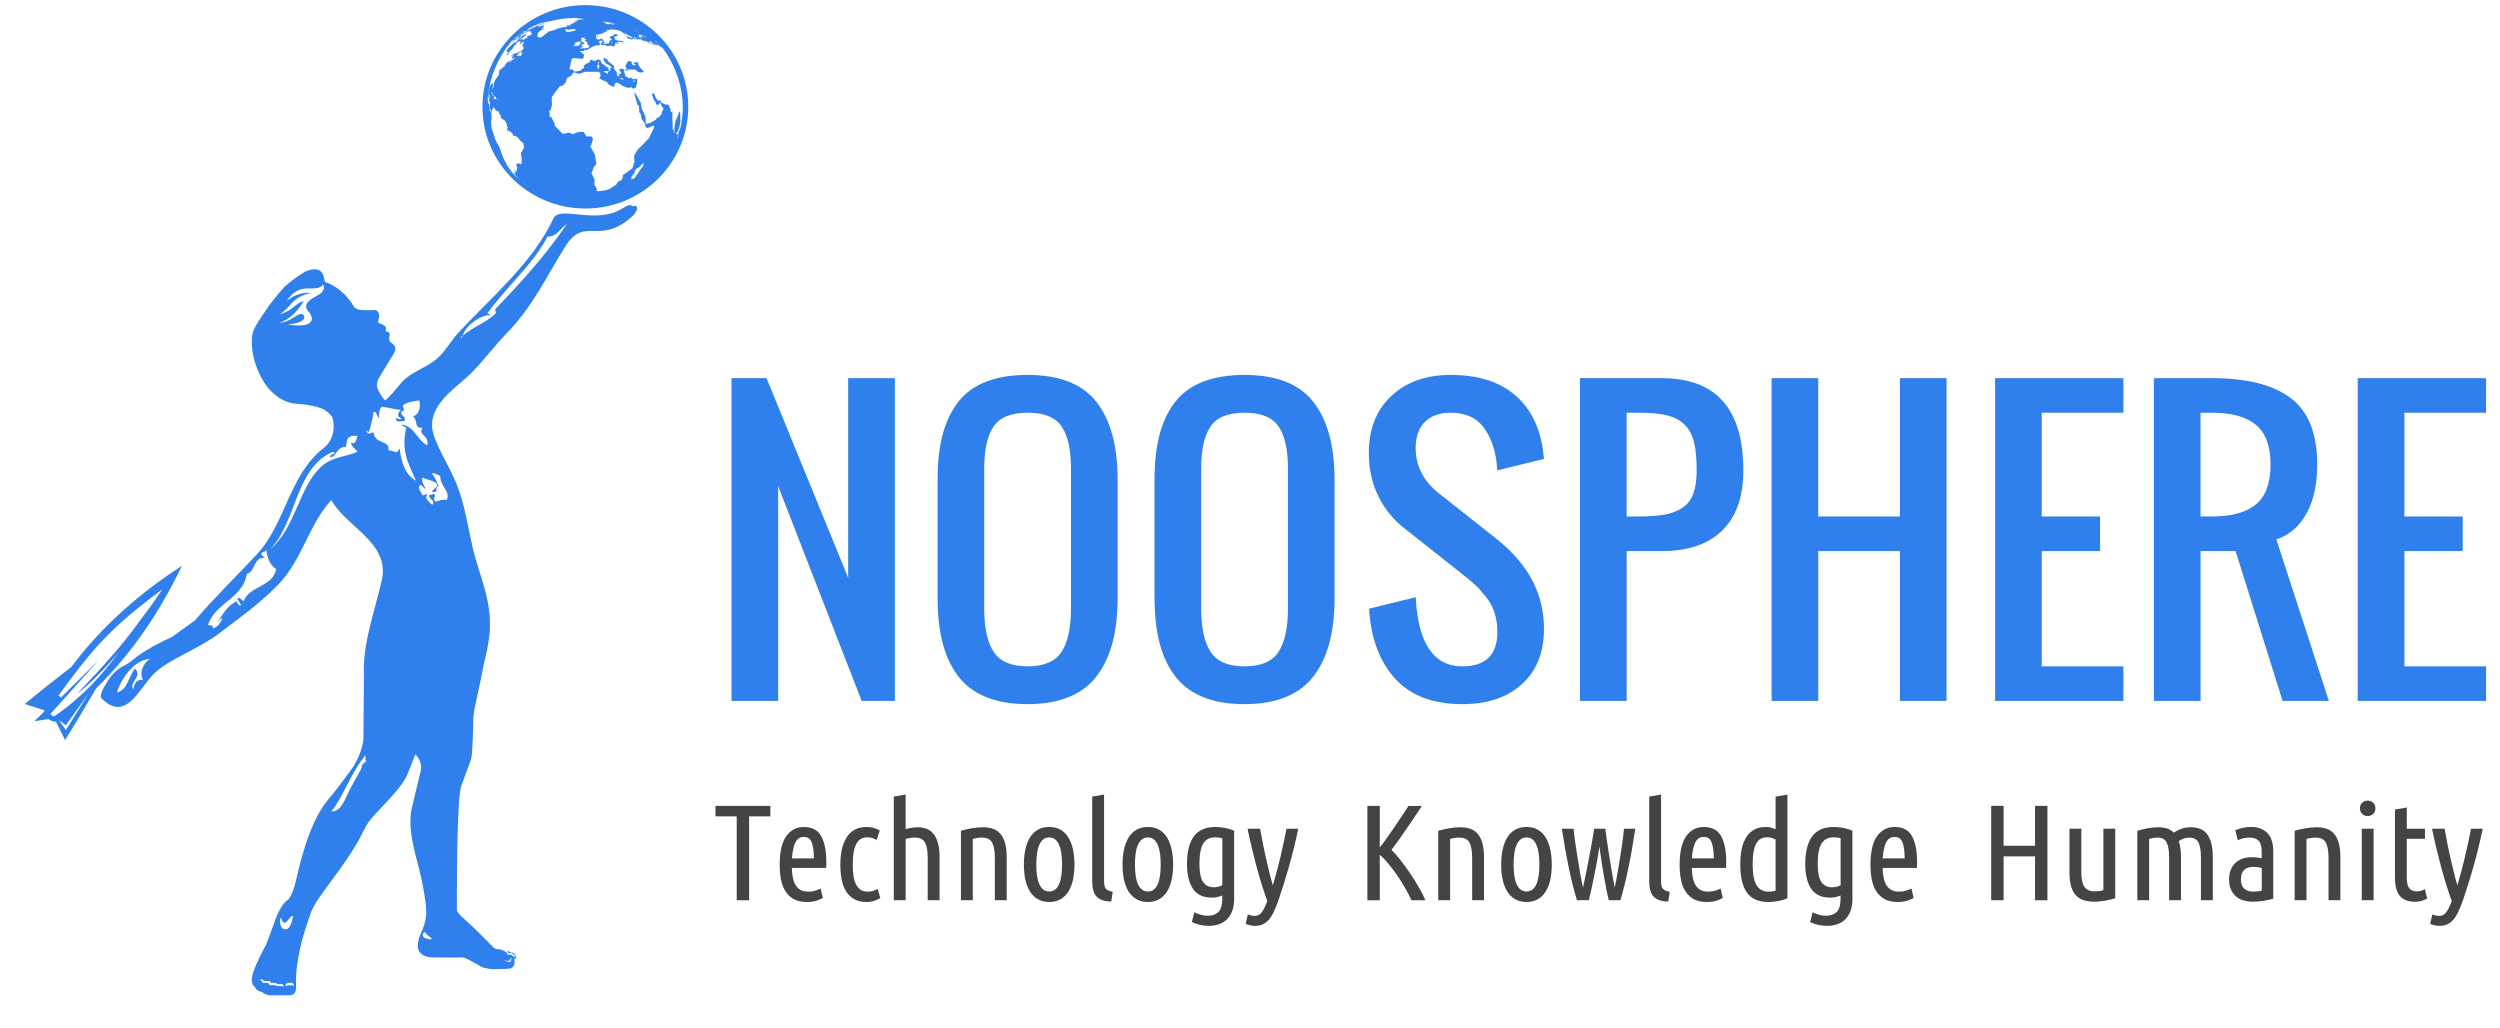 <svg width="124" height="51" viewBox="0 0 124 51" fill="none" xmlns="http://www.w3.org/2000/svg">
<g clip-path="url(#clip0_27_1258)">
<path d="M38.208 39.971V40.491H37.156V44.653H36.541V40.491H35.488V39.971H38.208Z" fill="#444444"/>
<path d="M39.275 43.05C39.279 43.222 39.296 43.378 39.323 43.52C39.35 43.663 39.395 43.786 39.456 43.892C39.518 43.998 39.599 44.078 39.702 44.139C39.804 44.197 39.935 44.226 40.095 44.226C40.227 44.226 40.349 44.208 40.46 44.169C40.572 44.131 40.653 44.098 40.703 44.071L40.813 44.536C40.753 44.577 40.655 44.621 40.516 44.669C40.377 44.716 40.211 44.74 40.02 44.74C39.769 44.74 39.558 44.695 39.388 44.605C39.217 44.514 39.078 44.387 38.971 44.226C38.863 44.063 38.787 43.87 38.741 43.647C38.696 43.42 38.673 43.174 38.673 42.903C38.673 42.251 38.783 41.773 39.001 41.472C39.22 41.169 39.509 41.019 39.87 41.019C40.275 41.019 40.562 41.169 40.731 41.472C40.899 41.773 40.984 42.196 40.984 42.742C40.984 42.791 40.984 42.841 40.984 42.894C40.984 42.947 40.982 42.997 40.977 43.051L39.275 43.05ZM39.87 41.511C39.674 41.511 39.532 41.608 39.443 41.801C39.354 41.995 39.301 42.254 39.282 42.578H40.369C40.369 42.249 40.335 41.989 40.267 41.798C40.198 41.607 40.066 41.511 39.87 41.511Z" fill="#444444"/>
<path d="M42.98 44.739C42.734 44.739 42.529 44.691 42.365 44.597C42.201 44.503 42.068 44.372 41.965 44.208C41.863 44.045 41.789 43.85 41.746 43.624C41.703 43.399 41.681 43.154 41.681 42.89C41.681 42.303 41.789 41.846 42.006 41.515C42.223 41.183 42.55 41.018 42.987 41.018C43.119 41.018 43.238 41.033 43.342 41.066C43.447 41.098 43.545 41.137 43.636 41.187L43.485 41.667C43.344 41.576 43.187 41.531 43.014 41.531C42.768 41.531 42.587 41.641 42.47 41.863C42.354 42.083 42.296 42.426 42.296 42.89C42.296 43.082 42.307 43.261 42.33 43.425C42.353 43.589 42.392 43.73 42.45 43.847C42.507 43.965 42.582 44.056 42.675 44.124C42.769 44.192 42.888 44.225 43.035 44.225C43.134 44.225 43.224 44.213 43.304 44.188C43.384 44.164 43.46 44.132 43.533 44.091L43.664 44.544C43.591 44.593 43.494 44.637 43.373 44.678C43.252 44.719 43.121 44.739 42.98 44.739Z" fill="#444444"/>
<path d="M44.333 44.651V39.51L44.92 39.409V41.125C45.007 41.098 45.102 41.075 45.205 41.058C45.307 41.04 45.41 41.032 45.516 41.032C45.666 41.032 45.807 41.054 45.94 41.101C46.071 41.148 46.186 41.228 46.285 41.341C46.382 41.453 46.46 41.606 46.517 41.797C46.574 41.988 46.603 42.225 46.603 42.51V44.651H46.014V42.556C46.014 42.205 45.969 41.949 45.878 41.786C45.787 41.624 45.616 41.543 45.365 41.543C45.233 41.543 45.085 41.566 44.921 41.611V44.651H44.333V44.651Z" fill="#444444"/>
<path d="M47.662 41.206C47.83 41.157 48.013 41.115 48.208 41.082C48.404 41.048 48.584 41.032 48.749 41.032C48.926 41.032 49.088 41.054 49.234 41.102C49.38 41.149 49.504 41.229 49.606 41.342C49.709 41.454 49.789 41.607 49.846 41.798C49.903 41.989 49.932 42.225 49.932 42.51V44.651H49.344V42.556C49.344 42.206 49.298 41.95 49.207 41.787C49.116 41.624 48.945 41.544 48.694 41.544C48.562 41.544 48.414 41.566 48.25 41.612V44.651H47.662V41.206H47.662Z" fill="#444444"/>
<path d="M53.294 42.882C53.294 43.16 53.267 43.415 53.218 43.641C53.168 43.868 53.091 44.063 52.989 44.225C52.886 44.386 52.756 44.513 52.6 44.603C52.442 44.693 52.257 44.739 52.043 44.739C51.829 44.739 51.641 44.693 51.482 44.603C51.322 44.513 51.191 44.387 51.089 44.225C50.987 44.062 50.91 43.867 50.86 43.641C50.809 43.414 50.784 43.16 50.784 42.882C50.784 42.606 50.809 42.354 50.86 42.125C50.91 41.895 50.986 41.699 51.089 41.535C51.191 41.37 51.321 41.242 51.482 41.152C51.641 41.063 51.828 41.018 52.043 41.018C52.257 41.018 52.442 41.063 52.6 41.152C52.756 41.242 52.887 41.37 52.989 41.535C53.091 41.699 53.168 41.896 53.218 42.125C53.267 42.356 53.294 42.606 53.294 42.882ZM52.678 42.882C52.678 42.683 52.667 42.501 52.645 42.337C52.622 42.173 52.586 42.032 52.535 41.911C52.484 41.791 52.419 41.7 52.336 41.635C52.255 41.569 52.157 41.537 52.043 41.537C51.924 41.537 51.825 41.569 51.745 41.635C51.665 41.7 51.599 41.792 51.547 41.911C51.494 42.032 51.457 42.173 51.434 42.337C51.411 42.501 51.4 42.683 51.4 42.882C51.4 43.08 51.411 43.261 51.434 43.425C51.457 43.588 51.494 43.729 51.547 43.847C51.599 43.965 51.665 44.056 51.745 44.12C51.824 44.186 51.924 44.218 52.043 44.218C52.157 44.218 52.254 44.186 52.336 44.12C52.418 44.056 52.484 43.964 52.535 43.847C52.585 43.729 52.621 43.589 52.645 43.425C52.667 43.261 52.678 43.08 52.678 42.882Z" fill="#444444"/>
<path d="M55.117 44.719C54.78 44.709 54.539 44.627 54.393 44.472C54.248 44.316 54.174 44.07 54.174 43.732V39.51L54.762 39.409V43.746C54.762 43.905 54.794 44.017 54.857 44.087C54.922 44.158 55.034 44.205 55.192 44.231L55.117 44.719Z" fill="#444444"/>
<path d="M58.187 42.882C58.187 43.16 58.162 43.415 58.111 43.641C58.061 43.868 57.985 44.063 57.882 44.225C57.779 44.386 57.65 44.513 57.492 44.603C57.335 44.693 57.15 44.739 56.935 44.739C56.721 44.739 56.534 44.693 56.374 44.603C56.214 44.513 56.084 44.387 55.981 44.225C55.88 44.062 55.803 43.867 55.752 43.641C55.702 43.414 55.677 43.16 55.677 42.882C55.677 42.606 55.702 42.354 55.752 42.125C55.803 41.896 55.879 41.699 55.981 41.535C56.084 41.37 56.214 41.242 56.374 41.152C56.533 41.063 56.72 41.018 56.935 41.018C57.149 41.018 57.335 41.063 57.492 41.152C57.65 41.242 57.78 41.37 57.882 41.535C57.984 41.699 58.06 41.896 58.111 42.125C58.162 42.356 58.187 42.606 58.187 42.882ZM57.571 42.882C57.571 42.683 57.56 42.501 57.538 42.337C57.514 42.173 57.478 42.032 57.428 41.911C57.377 41.791 57.312 41.7 57.23 41.635C57.148 41.569 57.05 41.537 56.936 41.537C56.817 41.537 56.718 41.569 56.638 41.635C56.558 41.7 56.492 41.792 56.439 41.911C56.386 42.032 56.349 42.173 56.327 42.337C56.304 42.501 56.293 42.683 56.293 42.882C56.293 43.08 56.304 43.261 56.327 43.425C56.349 43.588 56.387 43.729 56.439 43.847C56.492 43.965 56.558 44.056 56.638 44.12C56.717 44.186 56.816 44.218 56.936 44.218C57.05 44.218 57.147 44.186 57.23 44.12C57.312 44.056 57.377 43.964 57.428 43.847C57.478 43.729 57.514 43.589 57.538 43.425C57.56 43.261 57.571 43.08 57.571 42.882Z" fill="#444444"/>
<path d="M61.215 44.55C61.215 44.802 61.182 45.016 61.116 45.188C61.049 45.361 60.959 45.503 60.845 45.611C60.731 45.719 60.598 45.797 60.446 45.847C60.294 45.897 60.13 45.923 59.957 45.923C59.812 45.923 59.666 45.907 59.52 45.874C59.374 45.842 59.24 45.796 59.116 45.732L59.239 45.246C59.321 45.291 59.421 45.331 59.539 45.367C59.658 45.401 59.78 45.421 59.908 45.421C60.131 45.421 60.306 45.358 60.435 45.232C60.562 45.106 60.625 44.89 60.625 44.585V44.415C60.552 44.447 60.475 44.472 60.393 44.492C60.311 44.512 60.217 44.523 60.112 44.523C59.684 44.523 59.371 44.379 59.172 44.088C58.975 43.797 58.876 43.386 58.876 42.854C58.876 42.571 58.901 42.317 58.953 42.088C59.005 41.86 59.087 41.667 59.199 41.507C59.311 41.348 59.456 41.226 59.633 41.143C59.81 41.06 60.027 41.019 60.282 41.019C60.451 41.019 60.616 41.035 60.779 41.069C60.941 41.102 61.084 41.146 61.212 41.202V44.551H61.215V44.55ZM60.627 41.578C60.563 41.56 60.502 41.548 60.442 41.541C60.383 41.535 60.329 41.531 60.278 41.531C60.005 41.531 59.806 41.634 59.68 41.842C59.554 42.049 59.492 42.386 59.492 42.855C59.492 43.279 59.553 43.577 59.676 43.75C59.8 43.923 59.975 44.009 60.203 44.009C60.28 44.009 60.354 44.001 60.425 43.983C60.495 43.965 60.563 43.941 60.627 43.908V41.578H60.627Z" fill="#444444"/>
<path d="M63.135 43.916C63.268 43.465 63.388 43.012 63.498 42.556C63.607 42.102 63.711 41.618 63.813 41.104H64.393C64.326 41.433 64.252 41.757 64.173 42.077C64.095 42.397 64.011 42.704 63.928 43.002C63.844 43.298 63.76 43.579 63.676 43.843C63.592 44.106 63.513 44.347 63.441 44.562C63.355 44.815 63.271 45.028 63.191 45.202C63.111 45.374 63.025 45.514 62.93 45.62C62.838 45.725 62.735 45.802 62.626 45.849C62.517 45.899 62.386 45.922 62.236 45.922C62.154 45.922 62.071 45.911 61.989 45.89C61.907 45.87 61.838 45.848 61.784 45.826L61.894 45.354C62.011 45.403 62.123 45.429 62.228 45.429C62.361 45.429 62.468 45.381 62.55 45.287C62.632 45.192 62.712 45.051 62.789 44.861L62.858 44.692C62.772 44.459 62.684 44.198 62.595 43.913C62.505 43.627 62.419 43.329 62.334 43.019C62.25 42.706 62.169 42.388 62.092 42.063C62.014 41.736 61.943 41.418 61.879 41.106H62.501C62.537 41.319 62.581 41.551 62.631 41.802C62.682 42.055 62.734 42.306 62.793 42.558C62.848 42.81 62.908 43.054 62.966 43.291C63.024 43.526 63.08 43.734 63.135 43.916Z" fill="#444444"/>
<path d="M70.529 39.971C70.429 40.123 70.317 40.292 70.192 40.477C70.067 40.662 69.938 40.852 69.805 41.047C69.673 41.242 69.54 41.435 69.405 41.624C69.271 41.813 69.143 41.988 69.019 42.15C69.156 42.285 69.303 42.456 69.463 42.661C69.623 42.867 69.78 43.083 69.935 43.31C70.09 43.538 70.235 43.769 70.37 44.003C70.509 44.238 70.618 44.453 70.699 44.653H70.009C69.914 44.445 69.803 44.232 69.677 44.015C69.553 43.8 69.421 43.59 69.28 43.391C69.142 43.19 69.002 43.004 68.858 42.833C68.714 42.661 68.575 42.516 68.437 42.4V44.653H67.822V39.971H68.437V42.036C68.555 41.888 68.681 41.719 68.812 41.531C68.945 41.342 69.076 41.151 69.206 40.962C69.335 40.775 69.458 40.594 69.571 40.421C69.685 40.247 69.781 40.099 69.859 39.973H70.529V39.971H70.529Z" fill="#444444"/>
<path d="M71.337 41.206C71.506 41.157 71.687 41.115 71.884 41.082C72.079 41.048 72.259 41.032 72.425 41.032C72.601 41.032 72.764 41.054 72.909 41.102C73.054 41.149 73.178 41.229 73.281 41.342C73.384 41.454 73.464 41.607 73.521 41.798C73.577 41.989 73.606 42.225 73.606 42.51V44.651H73.019V42.556C73.019 42.206 72.973 41.95 72.882 41.787C72.791 41.624 72.62 41.544 72.369 41.544C72.237 41.544 72.088 41.566 71.926 41.612V44.651H71.337V41.206Z" fill="#444444"/>
<path d="M76.968 42.882C76.968 43.16 76.942 43.415 76.894 43.641C76.843 43.868 76.767 44.063 76.663 44.225C76.561 44.387 76.431 44.513 76.274 44.603C76.117 44.693 75.932 44.739 75.716 44.739C75.503 44.739 75.315 44.693 75.156 44.603C74.995 44.513 74.865 44.387 74.763 44.225C74.661 44.062 74.585 43.867 74.534 43.641C74.483 43.414 74.458 43.16 74.458 42.882C74.458 42.606 74.483 42.354 74.534 42.125C74.585 41.896 74.659 41.699 74.763 41.535C74.865 41.37 74.995 41.242 75.156 41.152C75.315 41.063 75.501 41.018 75.716 41.018C75.932 41.018 76.117 41.063 76.274 41.152C76.431 41.242 76.561 41.37 76.663 41.535C76.766 41.699 76.843 41.896 76.894 42.125C76.942 42.356 76.968 42.606 76.968 42.882ZM76.353 42.882C76.353 42.683 76.342 42.501 76.319 42.337C76.296 42.173 76.26 42.032 76.21 41.911C76.16 41.791 76.094 41.7 76.011 41.635C75.932 41.569 75.832 41.537 75.718 41.537C75.598 41.537 75.5 41.569 75.42 41.635C75.341 41.7 75.275 41.792 75.222 41.911C75.169 42.031 75.132 42.173 75.109 42.337C75.085 42.501 75.075 42.683 75.075 42.882C75.075 43.08 75.086 43.261 75.109 43.425C75.132 43.588 75.169 43.729 75.222 43.847C75.275 43.965 75.341 44.056 75.42 44.12C75.499 44.186 75.598 44.218 75.718 44.218C75.832 44.218 75.93 44.186 76.011 44.12C76.094 44.056 76.16 43.964 76.21 43.847C76.26 43.729 76.296 43.589 76.319 43.425C76.342 43.26 76.353 43.08 76.353 42.882Z" fill="#444444"/>
<path d="M78.809 44.651H78.216C78.075 44.187 77.94 43.655 77.813 43.049C77.688 42.448 77.573 41.798 77.468 41.104H78.049C78.067 41.298 78.095 41.526 78.131 41.783C78.167 42.042 78.209 42.308 78.253 42.581C78.296 42.854 78.341 43.116 78.387 43.372C78.432 43.626 78.475 43.843 78.517 44.023C78.558 43.843 78.605 43.623 78.658 43.361C78.711 43.1 78.764 42.83 78.816 42.556C78.868 42.283 78.917 42.016 78.963 41.758C79.008 41.498 79.043 41.281 79.072 41.105H79.626C79.644 41.281 79.673 41.497 79.712 41.754C79.75 42.01 79.789 42.277 79.834 42.554C79.877 42.829 79.921 43.1 79.968 43.361C80.012 43.623 80.054 43.843 80.089 44.023C80.131 43.843 80.173 43.623 80.217 43.367C80.263 43.112 80.309 42.848 80.35 42.578C80.393 42.306 80.432 42.042 80.47 41.783C80.506 41.526 80.533 41.298 80.551 41.104H81.111C81.008 41.798 80.894 42.448 80.768 43.049C80.645 43.654 80.511 44.187 80.372 44.651H79.796C79.761 44.511 79.719 44.333 79.677 44.115C79.633 43.896 79.591 43.662 79.547 43.416C79.503 43.167 79.464 42.919 79.428 42.669C79.392 42.419 79.358 42.191 79.33 41.983C79.303 42.191 79.267 42.419 79.221 42.669C79.176 42.919 79.127 43.167 79.078 43.416C79.028 43.662 78.978 43.896 78.931 44.115C78.881 44.333 78.841 44.513 78.809 44.651Z" fill="#444444"/>
<path d="M82.744 44.719C82.406 44.709 82.164 44.627 82.02 44.472C81.874 44.316 81.802 44.07 81.802 43.732V39.51L82.389 39.409V43.746C82.389 43.905 82.421 44.017 82.485 44.087C82.548 44.158 82.661 44.205 82.82 44.231L82.744 44.719Z" fill="#444444"/>
<path d="M83.912 43.05C83.916 43.222 83.933 43.378 83.961 43.52C83.988 43.663 84.032 43.786 84.094 43.892C84.155 43.998 84.238 44.078 84.34 44.139C84.442 44.197 84.574 44.226 84.733 44.226C84.865 44.226 84.987 44.208 85.098 44.169C85.209 44.131 85.291 44.098 85.341 44.071L85.45 44.536C85.392 44.577 85.292 44.621 85.153 44.669C85.014 44.716 84.849 44.74 84.657 44.74C84.405 44.74 84.195 44.695 84.025 44.605C83.854 44.514 83.715 44.387 83.608 44.226C83.502 44.063 83.425 43.87 83.379 43.647C83.333 43.42 83.31 43.174 83.31 42.903C83.31 42.251 83.419 41.773 83.638 41.472C83.857 41.169 84.146 41.019 84.507 41.019C84.912 41.019 85.198 41.169 85.368 41.472C85.535 41.773 85.62 42.196 85.62 42.742C85.62 42.791 85.62 42.841 85.62 42.894C85.62 42.947 85.618 42.997 85.613 43.051L83.912 43.05ZM84.507 41.511C84.311 41.511 84.168 41.608 84.08 41.801C83.991 41.995 83.937 42.254 83.919 42.578H85.005C85.005 42.249 84.971 41.989 84.903 41.798C84.835 41.607 84.703 41.511 84.507 41.511Z" fill="#444444"/>
<path d="M88.069 39.512L88.656 39.411V44.557C88.528 44.612 88.382 44.655 88.218 44.688C88.054 44.722 87.887 44.74 87.72 44.74C87.227 44.74 86.871 44.586 86.649 44.274C86.427 43.964 86.318 43.495 86.318 42.869C86.318 42.586 86.342 42.329 86.39 42.102C86.438 41.874 86.513 41.681 86.617 41.521C86.718 41.361 86.849 41.238 87.009 41.15C87.168 41.062 87.357 41.018 87.576 41.018C87.68 41.018 87.77 41.029 87.845 41.048C87.922 41.069 87.994 41.098 88.069 41.133V39.512ZM88.069 41.639C87.936 41.566 87.794 41.531 87.644 41.531C87.529 41.531 87.431 41.553 87.343 41.599C87.257 41.644 87.184 41.719 87.121 41.821C87.061 41.925 87.014 42.062 86.98 42.234C86.949 42.405 86.932 42.616 86.932 42.869C86.932 43.355 86.998 43.702 87.129 43.911C87.258 44.12 87.454 44.226 87.719 44.226C87.768 44.226 87.824 44.223 87.883 44.216C87.942 44.207 88.005 44.197 88.069 44.178V41.639Z" fill="#444444"/>
<path d="M91.882 44.55C91.882 44.802 91.85 45.016 91.784 45.188C91.717 45.361 91.626 45.503 91.513 45.611C91.399 45.719 91.265 45.797 91.113 45.847C90.96 45.897 90.797 45.923 90.624 45.923C90.478 45.923 90.331 45.907 90.187 45.874C90.041 45.842 89.906 45.796 89.783 45.732L89.904 45.246C89.986 45.291 90.088 45.331 90.206 45.367C90.325 45.401 90.448 45.421 90.575 45.421C90.798 45.421 90.974 45.358 91.101 45.232C91.228 45.106 91.291 44.89 91.291 44.585V44.415C91.218 44.447 91.142 44.472 91.059 44.492C90.977 44.512 90.884 44.523 90.779 44.523C90.35 44.523 90.038 44.379 89.839 44.088C89.641 43.797 89.541 43.386 89.541 42.854C89.541 42.571 89.567 42.317 89.62 42.088C89.672 41.86 89.754 41.667 89.866 41.507C89.978 41.348 90.121 41.226 90.3 41.143C90.478 41.06 90.694 41.019 90.949 41.019C91.118 41.019 91.282 41.035 91.446 41.069C91.608 41.102 91.75 41.146 91.879 41.202V44.551H91.882V44.55ZM91.294 41.578C91.231 41.56 91.171 41.548 91.109 41.541C91.051 41.535 90.995 41.531 90.946 41.531C90.671 41.531 90.472 41.634 90.348 41.842C90.221 42.049 90.159 42.386 90.159 42.855C90.159 43.279 90.221 43.577 90.344 43.75C90.467 43.923 90.642 44.009 90.87 44.009C90.948 44.009 91.023 44.001 91.092 43.983C91.163 43.965 91.231 43.941 91.294 43.908V41.578Z" fill="#444444"/>
<path d="M93.378 43.05C93.383 43.222 93.4 43.378 93.427 43.52C93.453 43.663 93.499 43.786 93.56 43.892C93.621 43.998 93.704 44.078 93.806 44.139C93.908 44.197 94.04 44.226 94.199 44.226C94.33 44.226 94.453 44.208 94.564 44.169C94.677 44.131 94.757 44.098 94.807 44.071L94.916 44.536C94.857 44.577 94.758 44.621 94.619 44.669C94.48 44.716 94.315 44.74 94.123 44.74C93.872 44.74 93.661 44.695 93.491 44.605C93.321 44.514 93.181 44.387 93.074 44.226C92.967 44.063 92.89 43.87 92.845 43.647C92.798 43.42 92.775 43.174 92.775 42.903C92.775 42.251 92.885 41.773 93.104 41.472C93.323 41.169 93.612 41.019 93.972 41.019C94.379 41.019 94.665 41.169 94.833 41.472C95.003 41.773 95.086 42.196 95.086 42.742C95.086 42.791 95.086 42.841 95.086 42.894C95.086 42.947 95.084 42.997 95.08 43.051L93.378 43.05ZM93.974 41.511C93.778 41.511 93.634 41.608 93.545 41.801C93.456 41.995 93.402 42.254 93.384 42.578H94.471C94.471 42.249 94.439 41.989 94.369 41.798C94.301 41.607 94.169 41.511 93.974 41.511Z" fill="#444444"/>
<path d="M100.938 39.971H101.553V44.653H100.938V42.476H99.379V44.651H98.764V39.969H99.379V41.949H100.938V39.971Z" fill="#444444"/>
<path d="M104.915 44.55C104.857 44.572 104.784 44.594 104.7 44.614C104.616 44.634 104.528 44.652 104.435 44.668C104.34 44.684 104.247 44.697 104.154 44.708C104.06 44.719 103.975 44.725 103.898 44.725C103.711 44.725 103.54 44.703 103.385 44.66C103.229 44.617 103.097 44.543 102.988 44.434C102.88 44.327 102.795 44.179 102.735 43.992C102.677 43.806 102.646 43.569 102.646 43.286V41.103H103.234V43.265C103.234 43.612 103.288 43.856 103.396 43.998C103.5 44.14 103.664 44.21 103.884 44.21C103.957 44.21 104.028 44.206 104.102 44.2C104.176 44.191 104.25 44.179 104.328 44.155V41.102H104.915V44.55Z" fill="#444444"/>
<path d="M106.009 41.206C106.17 41.157 106.343 41.115 106.529 41.082C106.716 41.048 106.887 41.032 107.041 41.032C107.201 41.032 107.346 41.051 107.476 41.091C107.604 41.132 107.719 41.2 107.819 41.295C107.938 41.218 108.065 41.155 108.203 41.105C108.34 41.056 108.489 41.032 108.653 41.032C108.818 41.032 108.967 41.054 109.102 41.102C109.237 41.149 109.351 41.229 109.447 41.342C109.542 41.454 109.617 41.607 109.672 41.798C109.727 41.989 109.755 42.225 109.755 42.51V44.651H109.167V42.556C109.167 42.206 109.126 41.95 109.044 41.787C108.961 41.624 108.807 41.544 108.58 41.544C108.493 41.544 108.405 41.559 108.316 41.591C108.227 41.623 108.144 41.666 108.067 41.719C108.104 41.823 108.131 41.94 108.148 42.071C108.166 42.202 108.176 42.347 108.176 42.51V44.651H107.589V42.556C107.589 42.206 107.547 41.95 107.467 41.787C107.385 41.624 107.229 41.544 107.002 41.544C106.882 41.544 106.748 41.566 106.597 41.612V44.651H106.011V41.206H106.009Z" fill="#444444"/>
<path d="M110.869 41.178C110.988 41.129 111.112 41.09 111.244 41.061C111.375 41.031 111.52 41.017 111.675 41.017C111.992 41.017 112.253 41.115 112.453 41.312C112.654 41.507 112.754 41.811 112.754 42.225V44.576C112.589 44.621 112.422 44.656 112.252 44.683C112.081 44.71 111.913 44.724 111.749 44.724C111.586 44.724 111.431 44.703 111.288 44.664C111.145 44.623 111.019 44.558 110.914 44.468C110.805 44.378 110.721 44.263 110.657 44.126C110.593 43.989 110.562 43.822 110.562 43.623C110.562 43.438 110.59 43.278 110.646 43.142C110.703 43.002 110.781 42.889 110.882 42.795C110.982 42.704 111.1 42.634 111.237 42.588C111.373 42.541 111.522 42.517 111.681 42.517C111.831 42.517 111.999 42.534 112.18 42.57V42.247C112.18 41.986 112.128 41.804 112.027 41.699C111.924 41.597 111.776 41.544 111.586 41.544C111.481 41.544 111.381 41.555 111.288 41.575C111.194 41.594 111.096 41.628 110.991 41.673L110.869 41.178ZM111.149 43.618C111.149 43.826 111.204 43.979 111.314 44.077C111.423 44.176 111.579 44.226 111.778 44.226C111.901 44.226 112.035 44.21 112.183 44.178V43.05C112.046 43.015 111.911 42.996 111.778 42.996C111.692 42.996 111.611 43.007 111.532 43.027C111.455 43.047 111.388 43.081 111.331 43.128C111.275 43.176 111.23 43.239 111.198 43.316C111.165 43.396 111.149 43.497 111.149 43.618Z" fill="#444444"/>
<path d="M113.815 41.206C113.982 41.157 114.165 41.115 114.362 41.082C114.556 41.048 114.736 41.032 114.901 41.032C115.078 41.032 115.24 41.054 115.386 41.102C115.531 41.149 115.657 41.229 115.758 41.342C115.861 41.454 115.94 41.607 115.997 41.798C116.054 41.989 116.083 42.225 116.083 42.51V44.651H115.495V42.556C115.495 42.206 115.449 41.95 115.358 41.787C115.267 41.624 115.097 41.544 114.846 41.544C114.713 41.544 114.565 41.566 114.402 41.612V44.651H113.815V41.206Z" fill="#444444"/>
<path d="M117.439 40.477C117.332 40.477 117.243 40.443 117.166 40.373C117.091 40.303 117.054 40.209 117.054 40.092C117.054 39.976 117.091 39.883 117.166 39.813C117.243 39.743 117.331 39.709 117.439 39.709C117.541 39.709 117.63 39.743 117.707 39.813C117.782 39.883 117.82 39.977 117.82 40.092C117.82 40.211 117.782 40.303 117.707 40.373C117.631 40.442 117.542 40.477 117.439 40.477ZM117.731 44.651H117.143V41.104H117.731V44.651Z" fill="#444444"/>
<path d="M119.377 41.105H120.279V41.605H119.377V43.557C119.377 43.801 119.421 43.97 119.511 44.069C119.6 44.166 119.719 44.213 119.871 44.213C119.948 44.213 120.022 44.202 120.093 44.18C120.163 44.157 120.222 44.13 120.274 44.099L120.39 44.565C120.202 44.673 120.005 44.728 119.796 44.728C119.457 44.728 119.207 44.634 119.04 44.448C118.874 44.261 118.79 43.952 118.79 43.519V40.153L119.377 40.051V41.105Z" fill="#444444"/>
<path d="M121.887 43.916C122.018 43.465 122.14 43.012 122.249 42.556C122.359 42.102 122.463 41.618 122.562 41.104H123.145C123.076 41.433 123.001 41.757 122.924 42.077C122.845 42.397 122.762 42.704 122.678 43.002C122.595 43.298 122.511 43.579 122.427 43.843C122.342 44.106 122.264 44.347 122.193 44.562C122.106 44.815 122.023 45.028 121.942 45.202C121.862 45.374 121.775 45.514 121.682 45.62C121.587 45.725 121.487 45.802 121.376 45.849C121.267 45.899 121.138 45.922 120.987 45.922C120.904 45.922 120.821 45.911 120.739 45.89C120.658 45.87 120.59 45.848 120.535 45.826L120.644 45.354C120.762 45.403 120.873 45.429 120.979 45.429C121.112 45.429 121.218 45.381 121.3 45.287C121.382 45.192 121.463 45.051 121.54 44.861L121.608 44.692C121.521 44.459 121.433 44.198 121.345 43.913C121.256 43.627 121.168 43.329 121.084 43.019C121.001 42.706 120.919 42.388 120.841 42.063C120.764 41.736 120.693 41.418 120.63 41.106H121.252C121.288 41.319 121.331 41.551 121.381 41.802C121.433 42.055 121.485 42.306 121.542 42.558C121.599 42.81 121.658 43.054 121.717 43.291C121.775 43.526 121.831 43.734 121.887 43.916Z" fill="#444444"/>
<path d="M36.284 34.767V18.757H38.021L42.07 28.656V18.757H44.385V34.766H42.739L38.598 24.117V34.766L36.284 34.767Z" fill="#2F80ED"/>
<path d="M50.97 34.926C50.156 34.926 49.458 34.805 48.877 34.562C48.294 34.317 47.833 33.961 47.489 33.489C47.146 33.019 46.896 32.467 46.738 31.831C46.583 31.197 46.504 30.461 46.504 29.621V23.813C46.504 22.973 46.581 22.241 46.738 21.616C46.896 20.991 47.146 20.447 47.489 19.986C47.832 19.525 48.295 19.177 48.877 18.945C49.458 18.713 50.156 18.596 50.97 18.596C52.548 18.596 53.687 19.044 54.386 19.937C55.086 20.83 55.435 22.122 55.435 23.814V29.621C55.435 30.448 55.356 31.179 55.196 31.814C55.035 32.449 54.786 33.004 54.441 33.474C54.099 33.95 53.636 34.31 53.053 34.556C52.471 34.804 51.776 34.926 50.97 34.926ZM49.282 32.327C49.593 32.811 50.156 33.051 50.97 33.051C51.783 33.051 52.344 32.811 52.656 32.327C52.965 31.846 53.121 31.134 53.121 30.192V23.242C53.121 22.313 52.967 21.618 52.661 21.159C52.352 20.7 51.79 20.471 50.97 20.471C50.149 20.471 49.587 20.701 49.278 21.159C48.97 21.618 48.817 22.312 48.817 23.242V30.192C48.817 31.134 48.972 31.846 49.282 32.327Z" fill="#2F80ED"/>
<path d="M61.729 34.926C60.916 34.926 60.217 34.805 59.637 34.562C59.055 34.317 58.593 33.961 58.249 33.489C57.906 33.019 57.655 32.467 57.499 31.831C57.343 31.197 57.264 30.461 57.264 29.621V23.813C57.264 22.973 57.342 22.241 57.499 21.616C57.655 20.991 57.906 20.447 58.249 19.986C58.593 19.525 59.055 19.177 59.637 18.945C60.218 18.713 60.916 18.596 61.729 18.596C63.308 18.596 64.447 19.044 65.145 19.937C65.846 20.83 66.195 22.122 66.195 23.814V29.621C66.195 30.448 66.117 31.179 65.956 31.814C65.798 32.449 65.546 33.004 65.203 33.474C64.859 33.95 64.396 34.31 63.815 34.556C63.23 34.804 62.537 34.926 61.729 34.926ZM60.043 32.327C60.354 32.811 60.916 33.051 61.73 33.051C62.544 33.051 63.106 32.811 63.417 32.327C63.725 31.846 63.882 31.134 63.882 30.192V23.242C63.882 22.313 63.728 21.618 63.421 21.159C63.113 20.7 62.551 20.471 61.73 20.471C60.911 20.471 60.346 20.701 60.038 21.159C59.732 21.618 59.578 22.312 59.578 23.242V30.192C59.578 31.134 59.733 31.846 60.043 32.327Z" fill="#2F80ED"/>
<path d="M72.534 34.926C71.077 34.926 69.963 34.503 69.195 33.66C68.427 32.813 67.995 31.657 67.905 30.192L70.219 29.621C70.334 31.907 71.108 33.051 72.533 33.051C73.691 33.051 74.269 32.48 74.269 31.335C74.269 30.996 74.222 30.681 74.128 30.393C74.035 30.104 73.892 29.839 73.698 29.597C73.505 29.355 73.331 29.162 73.174 29.017C73.018 28.871 72.805 28.691 72.532 28.477L69.64 26.191C69.111 25.78 68.687 25.256 68.37 24.622C68.054 23.988 67.894 23.266 67.894 22.456C67.894 21.276 68.265 20.338 69.006 19.642C69.748 18.945 70.73 18.596 71.955 18.596C73.268 18.596 74.312 18.913 75.086 19.548C75.862 20.182 76.338 21.08 76.518 22.241C76.538 22.366 76.558 22.539 76.582 22.76L74.268 23.331C74.262 23.231 74.248 23.079 74.224 22.876C74.122 22.149 73.888 21.567 73.532 21.129C73.173 20.691 72.647 20.472 71.953 20.472C71.398 20.472 70.971 20.625 70.671 20.932C70.368 21.239 70.217 21.666 70.217 22.214C70.217 23.114 70.603 23.867 71.376 24.475L74.268 26.762C75.809 27.996 76.582 29.47 76.582 31.186C76.582 32.358 76.216 33.275 75.484 33.937C74.752 34.598 73.77 34.926 72.534 34.926Z" fill="#2F80ED"/>
<path d="M78.368 34.767V18.757H82.419C85.119 18.757 86.469 20.281 86.469 23.331C86.469 24.635 86.122 25.63 85.425 26.31C84.728 26.994 83.727 27.334 82.419 27.334H80.683V34.767H78.368ZM80.682 25.617H81.261C81.785 25.617 82.216 25.587 82.549 25.528C82.884 25.47 83.18 25.358 83.435 25.193C83.693 25.029 83.875 24.796 83.987 24.492C84.099 24.188 84.155 23.801 84.155 23.331C84.155 22.759 84.112 22.295 84.026 21.942C83.943 21.588 83.788 21.297 83.562 21.071C83.336 20.844 83.042 20.689 82.685 20.601C82.327 20.515 81.853 20.471 81.261 20.471H80.682V25.617Z" fill="#2F80ED"/>
<path d="M87.872 34.767V18.757H90.185V25.617H94.237V18.757H96.55V34.766H94.237V27.334H90.186V34.767H87.872Z" fill="#2F80ED"/>
<path d="M98.957 34.767V18.757H105.321V20.471H101.271V25.618H104.164V27.334H101.271V33.051H105.321V34.766H98.957V34.767Z" fill="#2F80ED"/>
<path d="M106.833 34.767V18.757H109.728C111.452 18.757 112.749 19.087 113.623 19.748C114.497 20.411 114.934 21.508 114.934 23.045C114.934 23.998 114.763 24.797 114.419 25.439C114.076 26.083 113.572 26.523 112.909 26.761L115.512 34.767H113.218L110.885 27.334H109.148V34.767L106.833 34.767ZM109.147 25.617H109.728C110.689 25.617 111.415 25.416 111.896 25.014C112.379 24.613 112.62 23.956 112.62 23.045C112.62 22.134 112.379 21.477 111.896 21.074C111.415 20.672 110.691 20.471 109.728 20.471H109.147V25.617Z" fill="#2F80ED"/>
<path d="M116.944 34.767V18.757H123.309V20.471H119.259V25.618H122.15V27.334H119.259V33.051H123.309V34.766H116.944V34.767Z" fill="#2F80ED"/>
<path d="M29.035 0.254C26.215 0.254 23.929 2.513 23.929 5.299C23.929 8.086 26.215 10.343 29.035 10.343C31.853 10.343 34.138 8.086 34.138 5.299C34.138 2.513 31.853 0.254 29.035 0.254ZM32.719 2.224C32.752 2.256 32.783 2.29 32.812 2.323C32.786 2.3 32.757 2.277 32.729 2.253C32.724 2.242 32.715 2.23 32.708 2.218C32.712 2.22 32.717 2.222 32.719 2.224ZM32.516 2.034C32.579 2.095 32.64 2.156 32.699 2.217C32.629 2.151 32.553 2.086 32.472 2.021C32.488 2.026 32.502 2.03 32.516 2.034ZM31.704 1.711C31.83 1.748 31.947 1.79 32.058 1.835C32.062 1.84 32.067 1.847 32.072 1.852C32.008 1.831 31.943 1.81 31.874 1.791C31.847 1.799 31.82 1.807 31.792 1.815C31.802 1.835 31.811 1.853 31.822 1.873C31.853 1.897 31.884 1.917 31.915 1.94C31.835 1.894 31.752 1.851 31.67 1.806C31.681 1.774 31.693 1.743 31.704 1.711ZM31.688 1.896C31.672 1.897 31.656 1.894 31.64 1.897C31.639 1.885 31.639 1.872 31.634 1.861C31.651 1.872 31.671 1.885 31.688 1.896ZM31.565 1.492C31.575 1.503 31.587 1.512 31.596 1.523C31.552 1.504 31.509 1.486 31.463 1.467C31.498 1.476 31.532 1.483 31.565 1.492ZM30.256 1.116C30.351 1.141 30.442 1.166 30.534 1.195C30.497 1.19 30.459 1.19 30.42 1.186C30.355 1.166 30.284 1.145 30.215 1.128C30.304 1.16 30.39 1.198 30.478 1.236C30.424 1.227 30.37 1.22 30.317 1.212C30.328 1.21 30.338 1.206 30.348 1.203C30.325 1.192 30.304 1.182 30.282 1.17C30.242 1.181 30.203 1.195 30.162 1.208C30.119 1.192 30.074 1.173 30.031 1.155C30.027 1.15 30.022 1.145 30.018 1.141C30.038 1.141 30.056 1.141 30.074 1.141C30.027 1.129 29.979 1.117 29.933 1.104C29.922 1.093 29.912 1.082 29.904 1.07C30.022 1.083 30.141 1.097 30.256 1.116ZM29.093 1.946C29.055 1.97 29.017 1.994 28.983 2.018C29.008 2.023 29.034 2.029 29.062 2.036C29.086 2.069 29.113 2.099 29.139 2.133C29.143 2.167 29.149 2.204 29.15 2.24C29.191 2.252 29.229 2.267 29.267 2.281C29.235 2.303 29.202 2.323 29.17 2.345C29.189 2.351 29.209 2.355 29.229 2.36C29.213 2.366 29.201 2.376 29.186 2.384C29.033 2.39 28.881 2.394 28.728 2.403C28.803 2.371 28.879 2.341 28.954 2.312C28.898 2.303 28.843 2.292 28.789 2.284C28.815 2.277 28.84 2.268 28.865 2.261C28.864 2.236 28.863 2.211 28.862 2.186C28.892 2.189 28.926 2.191 28.958 2.192C28.969 2.173 28.985 2.155 28.995 2.137C28.977 2.128 28.958 2.122 28.939 2.114C28.949 2.105 28.958 2.097 28.968 2.09C28.934 2.092 28.899 2.098 28.864 2.101C28.872 2.083 28.877 2.064 28.886 2.045C28.857 2.038 28.827 2.03 28.798 2.021C28.816 1.991 28.838 1.965 28.858 1.937C28.836 1.933 28.815 1.924 28.793 1.919C28.835 1.901 28.875 1.882 28.916 1.862C28.954 1.863 28.993 1.866 29.029 1.867C29.004 1.885 28.978 1.901 28.952 1.917C29 1.928 29.046 1.937 29.093 1.946ZM28.067 1.52C28.044 1.522 28.019 1.521 27.995 1.522C28.035 1.51 28.076 1.501 28.115 1.487C28.077 1.488 28.039 1.489 28.001 1.488C28.035 1.472 28.069 1.457 28.103 1.442C28.123 1.448 28.144 1.454 28.167 1.459C28.161 1.468 28.154 1.476 28.15 1.486C28.25 1.467 28.352 1.449 28.454 1.433C28.489 1.45 28.526 1.464 28.563 1.482C28.538 1.496 28.517 1.515 28.494 1.53C28.407 1.547 28.32 1.561 28.234 1.579C28.167 1.574 28.098 1.565 28.031 1.562C28.047 1.555 28.066 1.551 28.083 1.542C28.079 1.535 28.073 1.528 28.067 1.52ZM28.559 2.181C28.541 2.172 28.524 2.165 28.506 2.156C28.517 2.14 28.527 2.124 28.538 2.108C28.564 2.108 28.588 2.11 28.616 2.111C28.627 2.094 28.637 2.077 28.649 2.06C28.693 2.062 28.741 2.064 28.787 2.067C28.794 2.085 28.801 2.102 28.808 2.12C28.78 2.165 28.75 2.211 28.72 2.257C28.643 2.268 28.566 2.282 28.489 2.293C28.477 2.278 28.467 2.26 28.453 2.244C28.488 2.223 28.523 2.202 28.559 2.181ZM26.184 1.446C26.184 1.443 26.184 1.441 26.184 1.437C26.232 1.408 26.279 1.379 26.328 1.353C26.347 1.354 26.365 1.356 26.383 1.357C26.303 1.398 26.222 1.442 26.145 1.486C26.141 1.485 26.137 1.484 26.134 1.484C26.15 1.471 26.168 1.46 26.184 1.446ZM26.288 1.426C26.276 1.428 26.265 1.433 26.252 1.437C26.292 1.417 26.33 1.394 26.371 1.375C26.384 1.366 26.397 1.355 26.408 1.346C26.398 1.347 26.388 1.35 26.38 1.354C26.397 1.344 26.416 1.332 26.435 1.323C26.418 1.328 26.402 1.333 26.387 1.338C26.383 1.338 26.381 1.332 26.376 1.331C26.517 1.266 26.665 1.204 26.822 1.15C26.96 1.111 27.103 1.076 27.254 1.048C27.063 1.106 26.878 1.173 26.702 1.245C26.566 1.31 26.435 1.379 26.305 1.452C26.244 1.474 26.182 1.494 26.125 1.517C26.177 1.486 26.232 1.455 26.288 1.426ZM26.078 1.557C26.148 1.527 26.222 1.498 26.299 1.468C26.259 1.491 26.22 1.515 26.182 1.537C26.112 1.564 26.045 1.595 25.982 1.627C25.971 1.63 25.959 1.635 25.946 1.641C25.97 1.621 25.993 1.601 26.018 1.58C25.997 1.592 25.977 1.599 25.956 1.611C25.965 1.601 25.972 1.592 25.981 1.584C26.011 1.57 26.041 1.557 26.072 1.544C26.075 1.549 26.078 1.552 26.078 1.557ZM26.281 1.519C26.27 1.528 26.259 1.537 26.248 1.548C26.223 1.558 26.197 1.567 26.172 1.579C26.162 1.581 26.151 1.585 26.142 1.588C26.156 1.577 26.169 1.565 26.183 1.554C26.215 1.541 26.247 1.529 26.281 1.519ZM25.89 1.602C25.923 1.583 25.96 1.564 25.993 1.544C25.997 1.543 26.001 1.543 26.005 1.542C25.992 1.552 25.981 1.563 25.968 1.573C25.997 1.556 26.024 1.537 26.048 1.519C26.057 1.52 26.063 1.519 26.071 1.518C26.025 1.542 25.982 1.569 25.937 1.596C25.919 1.604 25.9 1.612 25.883 1.62C25.892 1.612 25.901 1.602 25.914 1.595C25.907 1.597 25.9 1.6 25.89 1.602ZM25.817 1.667C25.826 1.663 25.833 1.657 25.839 1.653C25.833 1.66 25.825 1.667 25.817 1.676C25.809 1.679 25.803 1.684 25.795 1.686C25.802 1.681 25.81 1.675 25.817 1.667ZM25.767 1.713C25.777 1.709 25.785 1.706 25.796 1.703C25.815 1.689 25.833 1.675 25.852 1.66C25.869 1.653 25.884 1.645 25.901 1.637C25.874 1.66 25.847 1.68 25.821 1.703C25.804 1.711 25.789 1.721 25.774 1.731C25.776 1.725 25.78 1.72 25.785 1.715C25.771 1.726 25.757 1.735 25.743 1.744C25.751 1.734 25.76 1.723 25.767 1.713ZM25.743 1.784C25.725 1.802 25.707 1.82 25.69 1.838C25.663 1.857 25.637 1.876 25.61 1.894C25.611 1.885 25.611 1.876 25.613 1.867C25.668 1.824 25.724 1.783 25.785 1.741C25.763 1.759 25.743 1.775 25.724 1.793C25.731 1.79 25.738 1.786 25.743 1.784ZM25.64 1.802C25.66 1.786 25.68 1.77 25.699 1.754C25.695 1.759 25.69 1.764 25.687 1.769C25.695 1.764 25.707 1.761 25.716 1.756C25.698 1.772 25.678 1.786 25.66 1.802C25.608 1.839 25.559 1.879 25.511 1.918C25.508 1.921 25.501 1.924 25.498 1.925C25.508 1.915 25.519 1.906 25.529 1.894C25.51 1.909 25.492 1.923 25.474 1.94C25.502 1.909 25.535 1.881 25.567 1.853C25.585 1.842 25.606 1.831 25.626 1.822C25.63 1.815 25.636 1.808 25.64 1.802ZM25.449 1.955C25.502 1.904 25.558 1.854 25.617 1.806C25.563 1.853 25.51 1.9 25.459 1.947C25.453 1.952 25.448 1.957 25.442 1.962C25.443 1.959 25.446 1.957 25.449 1.955ZM25.252 2.191C25.258 2.18 25.266 2.173 25.271 2.164C25.284 2.15 25.295 2.134 25.306 2.119C25.308 2.117 25.31 2.115 25.312 2.114C25.337 2.083 25.363 2.053 25.389 2.022C25.4 2.013 25.415 2.005 25.429 1.996C25.39 2.033 25.352 2.073 25.314 2.111C25.349 2.075 25.386 2.038 25.423 2.002C25.429 1.997 25.436 1.991 25.443 1.986C25.434 1.995 25.427 2.003 25.42 2.012C25.447 1.989 25.477 1.968 25.507 1.945C25.531 1.923 25.555 1.899 25.582 1.876C25.592 1.87 25.603 1.865 25.613 1.86C25.591 1.878 25.569 1.898 25.547 1.917C25.526 1.94 25.505 1.962 25.485 1.985C25.498 1.981 25.508 1.975 25.521 1.973C25.488 2.001 25.457 2.032 25.427 2.06C25.415 2.067 25.401 2.074 25.389 2.082C25.332 2.127 25.283 2.175 25.234 2.224C25.241 2.215 25.249 2.206 25.254 2.197C25.244 2.205 25.237 2.213 25.229 2.221C25.235 2.21 25.244 2.201 25.252 2.191ZM25.207 2.247C25.211 2.244 25.214 2.241 25.219 2.237C25.207 2.252 25.195 2.266 25.184 2.28C25.191 2.269 25.198 2.258 25.207 2.247ZM25.306 8.432C25.293 8.414 25.279 8.395 25.266 8.374C25.276 8.388 25.287 8.399 25.298 8.411C25.305 8.423 25.313 8.437 25.321 8.448C25.317 8.442 25.309 8.438 25.306 8.432ZM25.863 8.116C25.852 8.127 25.84 8.137 25.83 8.149C25.79 8.13 25.749 8.112 25.712 8.094C25.687 8.102 25.663 8.109 25.64 8.116C25.628 8.134 25.616 8.152 25.602 8.17C25.619 8.216 25.638 8.264 25.656 8.31C25.639 8.376 25.626 8.437 25.616 8.494C25.593 8.482 25.569 8.47 25.548 8.458C25.517 8.428 25.485 8.4 25.455 8.371C25.496 8.419 25.534 8.469 25.575 8.517C25.584 8.539 25.593 8.561 25.6 8.582C25.577 8.571 25.553 8.56 25.531 8.548C25.511 8.533 25.492 8.516 25.471 8.501C25.494 8.533 25.517 8.565 25.54 8.597C25.512 8.577 25.487 8.556 25.461 8.537C25.474 8.554 25.488 8.569 25.501 8.587C25.518 8.604 25.537 8.622 25.553 8.641C25.553 8.641 25.55 8.641 25.55 8.642C25.549 8.645 25.549 8.647 25.546 8.65C25.556 8.661 25.566 8.674 25.576 8.685C25.57 8.689 25.566 8.692 25.563 8.695C25.596 8.729 25.63 8.763 25.664 8.797C25.664 8.803 25.666 8.81 25.666 8.815C25.674 8.825 25.683 8.835 25.691 8.846L25.689 8.845C25.578 8.741 25.477 8.63 25.379 8.517C25.384 8.525 25.39 8.534 25.395 8.541C25.387 8.53 25.378 8.518 25.369 8.507C25.362 8.499 25.354 8.492 25.346 8.484C25.343 8.479 25.34 8.474 25.337 8.47C25.341 8.475 25.348 8.48 25.352 8.485C25.358 8.492 25.364 8.5 25.369 8.507C25.371 8.51 25.375 8.514 25.379 8.517C25.37 8.506 25.363 8.495 25.355 8.484C25.335 8.457 25.316 8.429 25.297 8.401C25.289 8.394 25.28 8.387 25.273 8.378C25.262 8.366 25.254 8.354 25.245 8.341C25.213 8.293 25.18 8.246 25.149 8.195C25.125 8.15 25.103 8.102 25.08 8.053C25.04 7.977 24.999 7.899 24.96 7.821C24.912 7.707 24.868 7.585 24.826 7.458C24.803 7.397 24.781 7.335 24.76 7.272C24.696 7.169 24.637 7.067 24.585 6.964C24.538 6.833 24.493 6.702 24.456 6.569C24.431 6.505 24.411 6.441 24.39 6.378C24.383 6.341 24.376 6.307 24.371 6.271C24.373 6.252 24.375 6.232 24.377 6.213C24.371 6.195 24.364 6.179 24.36 6.161C24.357 6.134 24.354 6.107 24.351 6.082C24.354 6.065 24.354 6.049 24.357 6.032C24.365 5.968 24.375 5.903 24.388 5.838C24.377 5.735 24.37 5.633 24.363 5.529C24.357 5.512 24.35 5.495 24.345 5.477C24.338 5.492 24.333 5.507 24.328 5.522C24.331 5.538 24.333 5.552 24.335 5.567C24.331 5.573 24.327 5.577 24.323 5.584C24.323 5.571 24.323 5.559 24.323 5.546C24.31 5.522 24.299 5.5 24.285 5.478C24.282 5.446 24.282 5.412 24.277 5.379C24.274 5.379 24.27 5.381 24.27 5.381C24.27 5.356 24.27 5.33 24.27 5.304C24.27 5.254 24.257 5.207 24.254 5.159C24.248 5.157 24.239 5.153 24.234 5.151C24.225 5.094 24.215 5.038 24.21 4.984C24.206 4.992 24.2 4.998 24.197 5.005C24.194 4.996 24.191 4.986 24.189 4.977C24.189 4.966 24.189 4.958 24.188 4.947C24.192 4.867 24.199 4.785 24.209 4.704C24.311 3.815 24.667 2.975 25.177 2.289C25.184 2.283 25.191 2.275 25.198 2.27C25.22 2.248 25.244 2.228 25.268 2.209C25.275 2.2 25.282 2.192 25.29 2.183C25.288 2.184 25.286 2.184 25.284 2.184C25.309 2.158 25.338 2.131 25.368 2.107C25.375 2.107 25.38 2.113 25.387 2.113C25.403 2.101 25.42 2.091 25.437 2.079C25.456 2.061 25.475 2.042 25.495 2.021C25.492 2.021 25.488 2.02 25.485 2.02C25.508 1.999 25.531 1.979 25.555 1.958C25.555 1.965 25.555 1.973 25.552 1.98C25.539 1.994 25.523 2.005 25.508 2.017C25.501 2.027 25.492 2.034 25.484 2.044C25.485 2.044 25.487 2.047 25.488 2.048C25.532 2.006 25.576 1.967 25.62 1.925C25.617 1.921 25.614 1.916 25.612 1.913C25.647 1.883 25.683 1.853 25.717 1.823C25.744 1.795 25.772 1.769 25.801 1.742C25.827 1.722 25.857 1.703 25.887 1.684C25.903 1.677 25.921 1.668 25.939 1.663C25.886 1.698 25.834 1.734 25.782 1.771C25.77 1.782 25.758 1.794 25.744 1.804C25.736 1.82 25.726 1.836 25.72 1.852C25.704 1.866 25.689 1.876 25.673 1.888C25.672 1.899 25.672 1.907 25.672 1.915C25.689 1.899 25.71 1.885 25.73 1.869C25.708 1.894 25.689 1.92 25.671 1.948C25.699 1.924 25.73 1.902 25.761 1.878C25.786 1.851 25.814 1.825 25.84 1.798C25.86 1.791 25.881 1.782 25.901 1.774C25.906 1.775 25.914 1.775 25.921 1.776C25.887 1.804 25.853 1.829 25.821 1.858C25.827 1.857 25.836 1.855 25.841 1.854C25.794 1.888 25.749 1.924 25.704 1.958C25.683 1.965 25.664 1.973 25.646 1.981C25.646 1.984 25.646 1.986 25.647 1.988C25.619 2.013 25.591 2.038 25.563 2.064C25.443 2.164 25.331 2.268 25.227 2.373C25.196 2.411 25.164 2.449 25.133 2.488C25.138 2.488 25.145 2.488 25.149 2.489C25.129 2.519 25.111 2.551 25.09 2.58C25.104 2.568 25.116 2.555 25.13 2.542C25.146 2.555 25.158 2.567 25.174 2.582C25.192 2.575 25.212 2.567 25.23 2.56C25.201 2.603 25.17 2.645 25.141 2.687C25.133 2.715 25.13 2.743 25.125 2.771C25.152 2.743 25.179 2.714 25.204 2.685C25.229 2.64 25.252 2.595 25.277 2.552C25.321 2.513 25.365 2.473 25.41 2.434C25.437 2.393 25.462 2.352 25.491 2.311C25.487 2.307 25.483 2.302 25.48 2.299C25.505 2.278 25.528 2.255 25.551 2.235C25.588 2.189 25.625 2.141 25.658 2.096C25.704 2.074 25.748 2.053 25.796 2.032C25.806 2.037 25.815 2.044 25.822 2.052C25.814 2.059 25.805 2.065 25.8 2.073C25.817 2.071 25.834 2.067 25.852 2.065C25.826 2.097 25.801 2.127 25.774 2.156C25.776 2.171 25.777 2.187 25.779 2.201C25.846 2.146 25.916 2.092 25.987 2.04C25.975 2.09 25.964 2.14 25.953 2.192C25.934 2.209 25.915 2.227 25.897 2.246C25.9 2.261 25.903 2.275 25.905 2.29C25.929 2.297 25.955 2.303 25.981 2.309C25.965 2.318 25.95 2.326 25.933 2.336C25.951 2.348 25.971 2.362 25.989 2.375C25.976 2.398 25.962 2.419 25.947 2.441C25.863 2.497 25.776 2.552 25.695 2.609C25.611 2.631 25.531 2.656 25.455 2.682C25.365 2.766 25.278 2.853 25.196 2.938C25.239 2.896 25.283 2.853 25.33 2.813C25.374 2.781 25.423 2.75 25.472 2.721C25.474 2.734 25.476 2.747 25.478 2.759C25.449 2.774 25.419 2.789 25.39 2.808C25.402 2.81 25.415 2.81 25.427 2.814C25.41 2.846 25.395 2.88 25.379 2.912C25.399 2.912 25.418 2.913 25.437 2.916C25.427 2.905 25.416 2.89 25.404 2.88C25.429 2.875 25.453 2.874 25.479 2.869C25.465 2.885 25.451 2.899 25.437 2.916C25.447 2.916 25.454 2.916 25.464 2.917C25.492 2.886 25.518 2.857 25.543 2.826C25.542 2.845 25.541 2.864 25.538 2.883C25.437 2.957 25.339 3.032 25.246 3.107C25.248 3.093 25.249 3.08 25.249 3.068C25.285 3.035 25.323 3 25.358 2.965C25.355 2.961 25.351 2.957 25.348 2.952C25.264 3.015 25.183 3.076 25.108 3.139C25.086 3.172 25.063 3.203 25.041 3.236C25.045 3.248 25.046 3.261 25.047 3.272C25.001 3.302 24.956 3.331 24.915 3.36C24.895 3.395 24.823 3.431 24.805 3.468C24.799 3.473 24.761 3.479 24.742 3.485C24.753 3.5 24.77 3.516 24.768 3.532C24.752 3.558 24.762 3.586 24.745 3.616C24.751 3.6 24.759 3.584 24.767 3.569C24.768 3.565 24.768 3.561 24.769 3.557C24.783 3.534 24.793 3.508 24.806 3.484C24.812 3.478 24.81 3.472 24.815 3.466C24.802 3.499 24.783 3.534 24.767 3.569C24.757 3.616 24.748 3.665 24.739 3.712C24.736 3.712 24.735 3.712 24.732 3.712C24.727 3.723 24.723 3.734 24.718 3.745C24.662 3.818 24.611 3.89 24.564 3.962C24.547 3.996 24.531 4.028 24.518 4.061C24.5 4.145 24.486 4.231 24.474 4.316C24.46 4.356 24.45 4.397 24.439 4.436C24.438 4.396 24.438 4.354 24.436 4.316C24.445 4.274 24.454 4.232 24.46 4.19C24.463 4.169 24.46 4.15 24.463 4.131C24.453 4.141 24.444 4.152 24.434 4.162C24.434 4.146 24.436 4.13 24.435 4.115C24.425 4.125 24.415 4.133 24.408 4.142C24.401 4.14 24.394 4.136 24.387 4.132C24.384 4.142 24.382 4.151 24.378 4.16C24.383 4.158 24.387 4.156 24.391 4.154C24.385 4.176 24.38 4.196 24.374 4.218C24.368 4.216 24.361 4.217 24.355 4.217C24.357 4.205 24.359 4.192 24.359 4.18C24.347 4.192 24.337 4.206 24.326 4.218C24.329 4.21 24.33 4.202 24.331 4.194C24.315 4.238 24.299 4.282 24.285 4.327C24.263 4.427 24.246 4.525 24.23 4.624C24.224 4.683 24.217 4.743 24.215 4.803C24.215 4.823 24.216 4.844 24.217 4.864C24.229 4.857 24.235 4.853 24.246 4.846C24.253 4.794 24.265 4.744 24.276 4.692C24.286 4.688 24.299 4.686 24.31 4.681C24.286 4.79 24.265 4.897 24.25 5.002C24.251 5.011 24.253 5.019 24.255 5.028C24.266 5.024 24.281 5.021 24.291 5.017C24.297 5.034 24.301 5.052 24.308 5.069C24.299 5.151 24.294 5.231 24.286 5.313C24.293 5.36 24.298 5.409 24.305 5.458C24.318 5.453 24.335 5.45 24.349 5.445C24.362 5.487 24.374 5.53 24.389 5.573C24.397 5.512 24.407 5.45 24.419 5.387C24.43 5.384 24.441 5.382 24.454 5.377C24.466 5.351 24.482 5.328 24.496 5.302C24.498 5.312 24.502 5.319 24.505 5.328C24.499 5.341 24.492 5.352 24.488 5.366C24.486 5.422 24.487 5.479 24.488 5.536C24.491 5.533 24.495 5.531 24.499 5.529C24.498 5.489 24.497 5.45 24.496 5.409C24.506 5.383 24.52 5.358 24.534 5.332C24.545 5.377 24.556 5.422 24.57 5.467C24.595 5.484 24.625 5.499 24.652 5.515C24.671 5.51 24.69 5.505 24.712 5.5C24.712 5.5 24.712 5.5 24.712 5.5C24.72 5.497 24.729 5.497 24.738 5.495C24.728 5.497 24.721 5.498 24.712 5.501C24.717 5.522 24.723 5.541 24.729 5.562C24.743 5.57 24.755 5.582 24.769 5.589C24.769 5.617 24.768 5.644 24.767 5.67C24.774 5.669 24.783 5.669 24.791 5.665C24.808 5.696 24.825 5.724 24.843 5.756C24.843 5.776 24.843 5.797 24.843 5.817C24.861 5.843 24.878 5.87 24.897 5.896C24.937 5.916 24.979 5.939 25.023 5.96C25.058 6.017 25.095 6.075 25.13 6.132C25.14 6.184 25.148 6.236 25.157 6.288C25.165 6.293 25.174 6.3 25.183 6.305C25.165 6.374 25.15 6.441 25.133 6.508C25.141 6.504 25.148 6.5 25.155 6.497C25.161 6.514 25.165 6.532 25.17 6.55C25.169 6.52 25.169 6.491 25.169 6.46C25.188 6.461 25.208 6.46 25.229 6.461C25.238 6.469 25.246 6.474 25.254 6.482C25.255 6.514 25.256 6.546 25.257 6.578C25.261 6.56 25.262 6.543 25.266 6.524C25.281 6.524 25.295 6.525 25.307 6.525C25.347 6.559 25.387 6.592 25.426 6.626C25.432 6.661 25.439 6.697 25.445 6.732C25.461 6.729 25.477 6.723 25.494 6.72C25.552 6.749 25.612 6.778 25.676 6.805C25.732 6.882 25.793 6.957 25.853 7.032C25.882 7.046 25.912 7.059 25.941 7.073C25.961 7.152 25.98 7.23 25.999 7.307C25.938 7.411 25.883 7.511 25.833 7.606C25.845 7.702 25.862 7.796 25.878 7.887C25.872 7.965 25.866 8.042 25.863 8.116ZM25.598 2.072C25.567 2.095 25.536 2.118 25.508 2.143C25.515 2.134 25.522 2.126 25.53 2.117C25.519 2.124 25.508 2.128 25.498 2.135C25.552 2.082 25.61 2.03 25.668 1.979C25.67 1.997 25.676 2.017 25.678 2.037C25.663 2.049 25.649 2.06 25.634 2.071C25.622 2.071 25.61 2.07 25.598 2.072ZM25.633 2.106C25.615 2.124 25.597 2.14 25.58 2.156C25.591 2.144 25.599 2.13 25.61 2.117C25.617 2.114 25.626 2.11 25.633 2.106ZM25.319 2.481C25.331 2.47 25.343 2.458 25.355 2.446C25.348 2.452 25.342 2.456 25.334 2.461C25.347 2.45 25.36 2.439 25.372 2.429C25.36 2.445 25.347 2.461 25.335 2.478C25.341 2.47 25.347 2.462 25.352 2.453C25.341 2.463 25.331 2.472 25.319 2.481ZM25.178 2.66C25.174 2.667 25.171 2.675 25.167 2.682C25.161 2.681 25.154 2.68 25.149 2.68C25.158 2.673 25.169 2.666 25.178 2.66ZM25.845 2.574C25.845 2.588 25.847 2.603 25.847 2.617C25.871 2.612 25.893 2.609 25.919 2.608C25.905 2.625 25.891 2.642 25.879 2.661C25.889 2.656 25.902 2.653 25.914 2.649C25.889 2.67 25.866 2.692 25.841 2.712C25.858 2.702 25.877 2.691 25.893 2.681C25.873 2.713 25.853 2.746 25.834 2.779C25.821 2.778 25.808 2.777 25.796 2.776C25.804 2.766 25.815 2.754 25.823 2.744C25.8 2.758 25.774 2.772 25.748 2.787C25.741 2.786 25.734 2.789 25.726 2.788C25.74 2.773 25.755 2.759 25.769 2.745C25.715 2.756 25.667 2.767 25.618 2.778C25.623 2.768 25.628 2.759 25.631 2.749C25.71 2.666 25.791 2.582 25.874 2.499C25.892 2.49 25.912 2.48 25.931 2.472C25.886 2.516 25.842 2.562 25.8 2.605C25.817 2.594 25.83 2.584 25.845 2.574ZM24.686 4.92C24.67 4.922 24.657 4.929 24.642 4.931C24.644 4.919 24.645 4.908 24.647 4.896C24.662 4.903 24.673 4.91 24.686 4.92ZM24.43 4.783C24.434 4.764 24.439 4.746 24.445 4.728C24.441 4.727 24.436 4.728 24.43 4.727C24.43 4.707 24.428 4.688 24.428 4.668C24.412 4.655 24.398 4.644 24.384 4.632C24.387 4.623 24.39 4.616 24.392 4.607C24.386 4.604 24.381 4.601 24.376 4.596C24.362 4.616 24.35 4.632 24.338 4.65C24.346 4.628 24.356 4.608 24.367 4.588C24.377 4.579 24.39 4.572 24.399 4.564C24.426 4.632 24.458 4.7 24.498 4.772C24.474 4.773 24.452 4.779 24.43 4.783ZM24.437 4.916C24.427 4.907 24.414 4.899 24.403 4.89C24.407 4.882 24.41 4.877 24.414 4.869C24.423 4.884 24.43 4.901 24.437 4.916ZM24.521 4.877C24.519 4.852 24.513 4.825 24.508 4.799C24.513 4.794 24.514 4.789 24.516 4.784C24.541 4.79 24.564 4.8 24.59 4.806C24.598 4.835 24.606 4.864 24.616 4.892C24.612 4.902 24.608 4.913 24.605 4.923C24.59 4.913 24.575 4.905 24.562 4.895C24.553 4.913 24.543 4.931 24.535 4.95C24.531 4.938 24.531 4.926 24.529 4.914C24.509 4.905 24.491 4.898 24.475 4.888C24.491 4.886 24.506 4.879 24.521 4.877ZM26.007 9.106C25.993 9.095 25.979 9.084 25.966 9.074C25.959 9.066 25.951 9.058 25.943 9.052C25.951 9.056 25.959 9.063 25.966 9.066C25.992 9.085 26.017 9.104 26.043 9.124C26.031 9.118 26.019 9.112 26.007 9.106ZM26.244 1.784C26.23 1.772 26.215 1.76 26.202 1.748C26.189 1.761 26.174 1.773 26.159 1.786C26.159 1.809 26.16 1.835 26.16 1.86C26.133 1.877 26.103 1.893 26.074 1.912C26.055 1.907 26.035 1.902 26.016 1.899C26.02 1.915 26.025 1.933 26.031 1.949C26.007 1.96 25.983 1.97 25.96 1.979C25.938 1.964 25.919 1.951 25.899 1.937C25.853 1.947 25.808 1.961 25.763 1.973C25.786 1.954 25.812 1.935 25.835 1.916C25.874 1.898 25.916 1.878 25.957 1.861C25.957 1.855 25.955 1.851 25.955 1.845C25.997 1.818 26.036 1.791 26.078 1.766C26.086 1.753 26.095 1.741 26.105 1.729C26.099 1.722 26.093 1.716 26.087 1.71C26.07 1.721 26.052 1.731 26.035 1.742C26.048 1.73 26.064 1.716 26.08 1.705C26.075 1.699 26.068 1.693 26.063 1.687C26.034 1.704 26.008 1.722 25.981 1.741C25.934 1.758 25.889 1.772 25.847 1.79C25.841 1.78 25.835 1.77 25.83 1.761C25.89 1.716 25.952 1.671 26.016 1.627C26.041 1.616 26.065 1.603 26.093 1.591C26.053 1.616 26.014 1.641 25.973 1.667C25.962 1.678 25.949 1.691 25.934 1.703C25.936 1.705 25.939 1.705 25.94 1.708C25.965 1.687 25.986 1.668 26.009 1.647C26.045 1.626 26.08 1.604 26.119 1.582C26.13 1.578 26.145 1.574 26.157 1.569C26.13 1.59 26.106 1.613 26.08 1.635C26.149 1.601 26.221 1.57 26.296 1.539C26.284 1.55 26.274 1.56 26.264 1.571C26.284 1.566 26.307 1.561 26.33 1.557C26.343 1.566 26.358 1.573 26.372 1.582C26.362 1.59 26.351 1.597 26.339 1.604C26.344 1.608 26.351 1.613 26.354 1.613C26.329 1.628 26.303 1.643 26.278 1.658C26.304 1.654 26.329 1.649 26.355 1.646C26.374 1.654 26.393 1.665 26.413 1.676C26.357 1.709 26.299 1.748 26.244 1.784ZM25.938 1.824C25.942 1.817 25.949 1.809 25.953 1.804C25.972 1.791 25.989 1.779 26.006 1.766C26.016 1.765 26.026 1.764 26.036 1.763C26.017 1.776 25.999 1.791 25.98 1.804C25.966 1.81 25.952 1.817 25.938 1.824ZM27.118 1.656C27.081 1.675 27.043 1.691 27.005 1.709C27.002 1.72 27 1.731 26.997 1.742C26.933 1.785 26.871 1.828 26.809 1.873C26.756 1.856 26.704 1.842 26.652 1.827C26.66 1.76 26.672 1.694 26.681 1.633C26.717 1.597 26.756 1.563 26.792 1.528C26.843 1.504 26.898 1.479 26.949 1.455C26.952 1.446 26.956 1.44 26.959 1.433C26.908 1.446 26.857 1.46 26.808 1.473C26.834 1.455 26.861 1.436 26.888 1.417C26.921 1.413 26.952 1.41 26.986 1.407C26.979 1.395 26.973 1.384 26.969 1.372C26.935 1.379 26.904 1.387 26.872 1.395C26.907 1.368 26.94 1.341 26.974 1.315C26.977 1.295 26.98 1.277 26.984 1.257C26.877 1.278 26.774 1.301 26.675 1.326C26.668 1.326 26.664 1.327 26.657 1.326C26.668 1.322 26.68 1.316 26.692 1.312C26.675 1.312 26.657 1.315 26.641 1.316C26.675 1.304 26.708 1.292 26.743 1.278C26.712 1.28 26.682 1.285 26.652 1.289C26.745 1.252 26.839 1.216 26.94 1.184C26.962 1.171 26.985 1.161 27.01 1.149C26.984 1.155 26.954 1.162 26.927 1.169C27.015 1.137 27.104 1.105 27.193 1.074C27.408 1.018 27.63 0.973 27.86 0.938C28.056 0.912 28.259 0.898 28.466 0.891C28.547 0.896 28.63 0.9 28.712 0.908C28.688 0.911 28.661 0.913 28.637 0.917C28.702 0.917 28.768 0.921 28.833 0.925C28.89 0.931 28.951 0.936 29.008 0.942C28.884 0.955 28.758 0.974 28.632 0.994C28.627 1.014 28.623 1.035 28.619 1.055C28.575 1.057 28.531 1.056 28.487 1.058C28.506 1.068 28.525 1.076 28.545 1.086C28.527 1.097 28.508 1.108 28.487 1.119C28.509 1.119 28.526 1.12 28.545 1.119C28.5 1.127 28.453 1.133 28.407 1.141C28.418 1.148 28.432 1.152 28.443 1.159C28.411 1.166 28.381 1.174 28.351 1.18C28.343 1.19 28.335 1.2 28.325 1.21C28.289 1.204 28.254 1.202 28.218 1.198C28.25 1.211 28.284 1.223 28.319 1.234C28.307 1.246 28.296 1.258 28.283 1.268C28.233 1.264 28.183 1.256 28.132 1.251C28.106 1.263 28.086 1.277 28.058 1.289C28.105 1.293 28.152 1.296 28.199 1.301C28.03 1.332 27.865 1.365 27.701 1.403C27.619 1.436 27.54 1.471 27.46 1.505C27.365 1.527 27.272 1.551 27.179 1.575C27.16 1.602 27.138 1.628 27.118 1.656ZM31.895 8.261C31.884 8.273 31.873 8.284 31.864 8.296C31.861 8.291 31.856 8.282 31.853 8.277C31.732 8.471 31.607 8.654 31.479 8.825C31.468 8.835 31.459 8.844 31.448 8.854C31.408 8.866 31.367 8.876 31.325 8.889C31.318 8.878 31.312 8.866 31.304 8.855C31.316 8.811 31.332 8.766 31.346 8.72C31.384 8.679 31.421 8.642 31.459 8.599C31.472 8.551 31.485 8.501 31.497 8.45C31.521 8.423 31.541 8.397 31.563 8.369C31.634 8.331 31.702 8.291 31.77 8.249C31.784 8.224 31.794 8.199 31.807 8.173C31.825 8.166 31.843 8.158 31.861 8.151C31.881 8.119 31.901 8.087 31.922 8.055C31.913 8.126 31.905 8.195 31.895 8.261ZM33.435 6.585C33.428 6.589 33.42 6.593 33.413 6.599C33.419 6.555 33.425 6.511 33.429 6.464C33.439 6.426 33.445 6.387 33.455 6.346C33.457 6.354 33.461 6.36 33.464 6.366C33.465 6.408 33.465 6.448 33.467 6.488C33.457 6.52 33.446 6.552 33.435 6.585ZM33.853 5.647C33.847 5.734 33.837 5.821 33.827 5.907C33.81 6.04 33.786 6.17 33.759 6.3C33.742 6.381 33.693 6.46 33.655 6.538C33.657 6.539 33.66 6.541 33.663 6.542C33.659 6.591 33.655 6.641 33.648 6.687C33.65 6.699 33.649 6.711 33.649 6.721C33.626 6.793 33.603 6.865 33.576 6.936C33.595 6.866 33.613 6.794 33.626 6.72C33.633 6.669 33.639 6.615 33.644 6.561C33.632 6.588 33.621 6.614 33.613 6.639C33.61 6.653 33.54 6.664 33.54 6.678C33.54 6.666 33.54 6.657 33.54 6.646C33.54 6.582 33.628 6.516 33.64 6.45C33.641 6.428 33.673 6.404 33.673 6.38C33.69 6.296 33.72 6.213 33.735 6.129C33.742 6.055 33.756 5.982 33.76 5.91C33.76 5.896 33.761 5.885 33.761 5.873C33.754 5.896 33.749 5.92 33.743 5.943C33.74 5.937 33.736 5.931 33.734 5.925C33.739 5.868 33.744 5.812 33.746 5.756C33.744 5.674 33.735 5.59 33.726 5.506C33.721 5.524 33.715 5.543 33.709 5.561C33.7 5.567 33.692 5.571 33.682 5.577C33.681 5.565 33.68 5.551 33.68 5.538C33.675 5.552 33.669 5.567 33.662 5.582C33.657 5.613 33.652 5.647 33.648 5.678C33.619 5.754 33.587 5.832 33.551 5.912C33.538 5.923 33.527 5.934 33.516 5.944C33.499 6.071 33.478 6.196 33.456 6.322C33.43 6.372 33.406 6.424 33.378 6.474C33.373 6.454 33.372 6.435 33.365 6.415C33.369 6.248 33.36 6.075 33.349 5.896C33.353 5.758 33.354 5.616 33.351 5.474C33.343 5.504 33.33 5.534 33.32 5.563C33.31 5.569 33.299 5.57 33.288 5.572C33.275 5.533 33.26 5.493 33.245 5.454C33.259 5.436 33.272 5.421 33.284 5.404C33.273 5.407 33.26 5.409 33.249 5.411C33.223 5.341 33.194 5.271 33.165 5.2C33.11 5.193 33.053 5.19 32.992 5.184C32.934 5.155 32.873 5.123 32.808 5.095C32.798 5.061 32.79 5.025 32.781 4.99C32.737 4.992 32.693 4.995 32.648 4.997C32.61 4.952 32.571 4.909 32.533 4.867C32.51 4.807 32.489 4.746 32.465 4.686C32.44 4.661 32.415 4.637 32.39 4.612C32.37 4.64 32.352 4.668 32.332 4.696C32.39 4.829 32.444 4.961 32.495 5.092C32.502 5.07 32.507 5.047 32.513 5.025C32.524 5.031 32.533 5.041 32.541 5.049C32.537 5.09 32.53 5.133 32.523 5.174C32.571 5.184 32.621 5.195 32.668 5.206C32.699 5.156 32.731 5.104 32.759 5.055C32.761 5.094 32.764 5.133 32.767 5.172C32.82 5.243 32.867 5.316 32.913 5.386C32.883 5.448 32.853 5.511 32.823 5.574C32.823 5.601 32.823 5.626 32.822 5.652C32.775 5.707 32.724 5.762 32.672 5.818C32.642 5.83 32.61 5.839 32.578 5.849C32.567 5.873 32.553 5.897 32.542 5.924C32.449 5.982 32.352 6.043 32.252 6.103C32.181 6.117 32.11 6.13 32.036 6.142C32.03 6.015 32.019 5.887 32.008 5.759C31.95 5.636 31.89 5.511 31.827 5.387C31.815 5.296 31.803 5.206 31.79 5.115C31.713 4.972 31.634 4.83 31.55 4.687C31.558 4.641 31.562 4.595 31.569 4.551C31.551 4.603 31.533 4.654 31.514 4.706C31.481 4.629 31.446 4.555 31.41 4.479C31.485 4.713 31.551 4.95 31.616 5.187C31.64 5.209 31.664 5.233 31.689 5.257C31.698 5.365 31.705 5.473 31.714 5.579C31.735 5.603 31.755 5.626 31.776 5.648C31.789 5.723 31.802 5.8 31.816 5.876C31.887 5.976 31.952 6.076 32.019 6.171C32.008 6.193 32 6.216 31.99 6.239C32.021 6.279 32.054 6.317 32.085 6.358C32.202 6.314 32.316 6.272 32.423 6.228C32.434 6.234 32.443 6.24 32.454 6.247C32.446 6.285 32.438 6.321 32.43 6.357C32.347 6.531 32.261 6.706 32.167 6.876C31.994 7.063 31.812 7.247 31.62 7.428C31.564 7.525 31.508 7.621 31.452 7.715C31.461 7.822 31.465 7.927 31.469 8.026C31.438 8.135 31.403 8.24 31.369 8.342C31.215 8.46 31.057 8.574 30.896 8.684C30.893 8.73 30.89 8.776 30.885 8.822C30.866 8.86 30.845 8.897 30.824 8.934C30.77 8.957 30.716 8.982 30.662 9.004C30.627 9.058 30.592 9.112 30.558 9.163C30.45 9.238 30.342 9.307 30.234 9.375C30.149 9.403 30.066 9.429 29.981 9.454C29.941 9.455 29.902 9.455 29.86 9.455C29.807 9.466 29.752 9.478 29.696 9.487C29.663 9.482 29.629 9.477 29.594 9.47C29.588 9.45 29.584 9.431 29.578 9.41C29.591 9.398 29.604 9.386 29.616 9.375C29.574 9.307 29.528 9.236 29.483 9.161C29.483 9.074 29.486 8.982 29.486 8.886C29.438 8.793 29.39 8.697 29.34 8.595C29.378 8.495 29.417 8.393 29.456 8.286C29.496 8.237 29.539 8.187 29.579 8.136C29.556 7.983 29.531 7.826 29.507 7.66C29.429 7.529 29.35 7.391 29.271 7.251C29.29 7.228 29.311 7.205 29.331 7.181C29.358 7.089 29.384 6.996 29.412 6.901C29.397 6.875 29.385 6.848 29.373 6.82C29.359 6.802 29.347 6.783 29.335 6.765C29.252 6.765 29.17 6.766 29.087 6.764C29.037 6.691 28.989 6.614 28.941 6.539C28.86 6.544 28.78 6.543 28.7 6.546C28.603 6.581 28.506 6.616 28.411 6.649C28.346 6.627 28.282 6.601 28.217 6.579C28.127 6.601 28.037 6.621 27.948 6.64C27.924 6.631 27.902 6.619 27.878 6.61C27.757 6.488 27.639 6.364 27.523 6.242C27.517 6.197 27.511 6.154 27.505 6.111C27.452 6.014 27.398 5.918 27.348 5.821C27.315 5.805 27.286 5.787 27.256 5.772C27.261 5.719 27.267 5.666 27.271 5.612C27.255 5.585 27.239 5.557 27.224 5.53C27.256 5.499 27.285 5.467 27.316 5.438C27.337 5.367 27.354 5.296 27.376 5.225C27.371 5.089 27.367 4.953 27.365 4.82C27.496 4.641 27.627 4.46 27.763 4.282C27.802 4.274 27.841 4.267 27.88 4.258C27.933 4.214 27.985 4.167 28.038 4.125C28.07 4.038 28.102 3.952 28.133 3.865C28.204 3.825 28.277 3.781 28.35 3.74C28.384 3.687 28.418 3.634 28.453 3.582C28.542 3.607 28.631 3.636 28.72 3.664C28.82 3.631 28.918 3.595 29.017 3.561C29.247 3.56 29.474 3.556 29.702 3.561C29.718 3.583 29.739 3.601 29.756 3.624C29.773 3.617 29.791 3.612 29.809 3.604C29.794 3.621 29.778 3.639 29.763 3.655C29.776 3.692 29.785 3.729 29.797 3.767C29.771 3.808 29.744 3.847 29.714 3.888C29.852 3.951 29.988 4.018 30.125 4.08C30.132 4.105 30.135 4.132 30.141 4.156C30.221 4.204 30.302 4.25 30.382 4.298C30.414 4.291 30.448 4.288 30.481 4.28C30.486 4.233 30.494 4.187 30.499 4.139C30.544 4.126 30.587 4.109 30.632 4.096C30.716 4.15 30.8 4.204 30.883 4.257C30.977 4.292 31.067 4.327 31.159 4.363C31.209 4.35 31.258 4.337 31.308 4.324C31.331 4.347 31.355 4.368 31.377 4.392C31.427 4.38 31.478 4.372 31.525 4.361C31.552 4.275 31.581 4.192 31.608 4.108C31.608 4.037 31.604 3.966 31.604 3.896C31.537 3.908 31.471 3.923 31.402 3.936C31.366 3.908 31.333 3.877 31.297 3.848C31.266 3.861 31.231 3.871 31.202 3.885C31.141 3.848 31.08 3.813 31.017 3.778C31.017 3.75 31.014 3.722 31.014 3.694C30.992 3.68 30.971 3.668 30.951 3.654C30.966 3.65 30.981 3.65 30.997 3.647C30.978 3.601 30.956 3.557 30.936 3.511C30.956 3.502 30.975 3.488 30.992 3.479C31.038 3.486 31.082 3.495 31.126 3.505C31.133 3.497 31.143 3.492 31.153 3.486C31.144 3.474 31.131 3.464 31.121 3.452C31.122 3.444 31.125 3.437 31.126 3.43C31.141 3.439 31.158 3.446 31.175 3.454C31.285 3.451 31.393 3.451 31.497 3.45C31.545 3.487 31.595 3.526 31.644 3.565C31.696 3.577 31.75 3.59 31.802 3.603C31.829 3.582 31.912 3.565 31.94 3.545C31.839 3.44 31.687 3.333 31.687 3.229C31.687 3.221 31.687 3.214 31.687 3.207C31.687 3.207 31.644 3.211 31.648 3.211C31.661 3.192 31.652 3.174 31.663 3.155C31.652 3.14 31.625 3.126 31.611 3.111C31.642 3.11 31.662 3.106 31.691 3.106C31.659 3.096 31.623 3.087 31.588 3.078C31.533 3.093 31.476 3.107 31.419 3.124C31.446 3.146 31.468 3.171 31.492 3.193C31.513 3.195 31.535 3.203 31.558 3.205C31.558 3.212 31.558 3.22 31.558 3.227C31.505 3.229 31.452 3.236 31.397 3.239C31.369 3.207 31.345 3.175 31.317 3.142C31.336 3.132 31.355 3.123 31.374 3.113C31.339 3.088 31.306 3.062 31.269 3.037C31.244 3.032 31.218 3.025 31.192 3.019C31.17 3.036 31.144 3.053 31.12 3.072C31.083 3.147 31.048 3.225 31.009 3.304C31.037 3.342 31.065 3.378 31.092 3.416C31.098 3.42 31.105 3.421 31.11 3.425C31.108 3.433 31.105 3.439 31.101 3.446C31.074 3.444 31.045 3.437 31.015 3.434C30.988 3.456 30.961 3.477 30.935 3.5C30.944 3.485 30.95 3.47 30.959 3.454C30.94 3.442 30.923 3.431 30.903 3.419C30.87 3.41 30.835 3.405 30.801 3.396C30.785 3.415 30.773 3.436 30.757 3.456C30.733 3.438 30.709 3.422 30.685 3.404C30.733 3.488 30.781 3.572 30.829 3.656C30.817 3.649 30.803 3.642 30.79 3.634C30.79 3.652 30.79 3.668 30.789 3.684C30.72 3.652 30.648 3.62 30.578 3.586C30.535 3.522 30.492 3.458 30.45 3.394C30.452 3.352 30.455 3.31 30.458 3.267C30.356 3.187 30.251 3.11 30.148 3.032C30.142 3.004 30.135 2.975 30.126 2.946C30.113 2.933 30.098 2.923 30.083 2.912C30.072 2.923 30.063 2.937 30.052 2.949C30.037 2.922 30.018 2.896 30.003 2.871C29.981 2.871 29.959 2.876 29.938 2.879C29.938 2.912 29.939 2.946 29.938 2.979C29.983 3.039 30.027 3.1 30.071 3.161C30.119 3.183 30.167 3.205 30.214 3.224C30.271 3.282 30.328 3.338 30.386 3.394C30.348 3.377 30.309 3.364 30.271 3.348C30.273 3.39 30.275 3.433 30.275 3.476C30.25 3.505 30.227 3.534 30.201 3.563C30.193 3.502 30.186 3.44 30.179 3.379C30.065 3.296 29.952 3.211 29.837 3.13C29.817 3.08 29.799 3.03 29.78 2.982C29.748 2.967 29.713 2.955 29.679 2.94C29.62 2.967 29.563 2.995 29.502 3.024C29.443 3.005 29.384 2.987 29.325 2.971C29.296 2.982 29.271 2.994 29.244 3.005C29.244 3.036 29.245 3.065 29.245 3.095C29.187 3.115 29.13 3.14 29.07 3.161C29.03 3.2 28.988 3.237 28.948 3.278C28.961 3.301 28.969 3.326 28.982 3.349C28.908 3.403 28.836 3.458 28.761 3.511C28.672 3.526 28.581 3.539 28.492 3.553C28.459 3.514 28.425 3.478 28.393 3.44C28.344 3.443 28.291 3.442 28.241 3.446C28.28 3.264 28.322 3.087 28.362 2.915C28.388 2.904 28.411 2.89 28.439 2.878C28.599 2.89 28.76 2.904 28.923 2.92C28.939 2.85 28.956 2.782 28.972 2.714C28.902 2.649 28.833 2.585 28.761 2.525C28.84 2.527 28.916 2.531 28.993 2.536C28.988 2.509 28.983 2.481 28.978 2.454C29.02 2.465 29.062 2.481 29.104 2.493C29.225 2.417 29.345 2.341 29.465 2.27C29.491 2.282 29.518 2.29 29.543 2.303C29.535 2.284 29.528 2.266 29.521 2.248C29.589 2.253 29.655 2.252 29.721 2.258C29.733 2.236 29.748 2.216 29.759 2.196C29.742 2.15 29.725 2.106 29.708 2.062C29.721 2.051 29.736 2.04 29.748 2.029C29.786 2.025 29.824 2.018 29.863 2.012C29.868 2.043 29.873 2.073 29.878 2.103C29.846 2.123 29.815 2.143 29.784 2.164C29.814 2.192 29.839 2.221 29.868 2.25C29.924 2.241 29.981 2.233 30.037 2.224C30.036 2.234 30.033 2.244 30.032 2.253C30.054 2.262 30.074 2.274 30.098 2.283C30.182 2.277 30.263 2.271 30.346 2.264C30.366 2.279 30.387 2.296 30.408 2.309C30.436 2.296 30.463 2.282 30.492 2.269C30.506 2.221 30.523 2.174 30.534 2.128C30.585 2.146 30.639 2.162 30.69 2.182C30.668 2.14 30.644 2.097 30.622 2.056C30.743 2.069 30.862 2.086 30.978 2.103C30.942 2.08 30.905 2.055 30.869 2.032C30.785 2.024 30.701 2.015 30.615 2.007C30.572 1.985 30.53 1.964 30.486 1.944C30.486 1.902 30.486 1.861 30.486 1.821C30.543 1.799 30.599 1.778 30.657 1.761C30.64 1.743 30.624 1.725 30.607 1.708C30.572 1.699 30.536 1.693 30.5 1.685C30.479 1.697 30.457 1.71 30.437 1.725C30.45 1.731 30.463 1.74 30.476 1.745C30.405 1.768 30.332 1.79 30.257 1.815C30.257 1.839 30.256 1.865 30.254 1.889C30.288 1.913 30.321 1.941 30.354 1.965C30.317 1.983 30.28 1.999 30.241 2.017C30.226 2.061 30.209 2.106 30.193 2.153C30.133 2.158 30.073 2.165 30.014 2.172C29.964 2.083 29.918 1.997 29.87 1.913C29.809 1.929 29.75 1.948 29.689 1.965C29.655 1.956 29.62 1.944 29.585 1.935C29.578 1.91 29.568 1.886 29.558 1.861C29.59 1.85 29.621 1.844 29.653 1.835C29.653 1.827 29.653 1.817 29.651 1.81C29.623 1.82 29.594 1.827 29.567 1.838C29.563 1.82 29.56 1.803 29.556 1.786C29.592 1.79 29.63 1.793 29.666 1.795C29.672 1.788 29.677 1.779 29.682 1.771C29.641 1.772 29.598 1.772 29.556 1.772C29.554 1.759 29.552 1.745 29.548 1.732C29.641 1.713 29.73 1.694 29.82 1.679C29.869 1.658 29.918 1.636 29.964 1.614C30.035 1.577 30.103 1.541 30.168 1.507C30.113 1.505 30.058 1.503 30.003 1.502C30.039 1.499 30.074 1.494 30.108 1.493C30.098 1.489 30.087 1.482 30.078 1.477C30.106 1.474 30.134 1.469 30.162 1.467C30.171 1.477 30.18 1.488 30.191 1.497C30.223 1.483 30.258 1.473 30.292 1.46C30.359 1.461 30.426 1.466 30.491 1.467C30.581 1.489 30.672 1.509 30.757 1.531C30.792 1.548 30.826 1.563 30.86 1.58C30.825 1.573 30.789 1.565 30.754 1.559C30.955 1.645 31.153 1.737 31.344 1.834C31.355 1.85 31.367 1.867 31.381 1.885C31.344 1.88 31.305 1.876 31.267 1.874C31.17 1.827 31.067 1.783 30.964 1.741C31.01 1.771 31.056 1.8 31.101 1.829C31.109 1.852 31.118 1.876 31.126 1.9C31.182 1.929 31.241 1.955 31.299 1.984C31.273 1.964 31.222 1.945 31.222 1.925C31.222 1.918 31.222 1.91 31.222 1.903C31.222 1.93 31.345 1.958 31.405 1.986C31.384 1.967 31.363 1.946 31.341 1.926C31.374 1.924 31.407 1.919 31.439 1.917C31.47 1.937 31.501 1.957 31.532 1.978C31.531 1.968 31.529 1.957 31.529 1.947C31.494 1.903 31.457 1.861 31.422 1.819C31.468 1.841 31.512 1.864 31.557 1.887C31.564 1.894 31.573 1.902 31.58 1.91C31.562 1.911 31.543 1.909 31.523 1.91C31.555 1.93 31.584 1.951 31.614 1.972C31.627 1.962 31.638 1.953 31.649 1.943C31.71 1.949 31.773 1.957 31.831 1.964C31.85 1.984 31.873 2.002 31.892 2.022C31.935 2.029 31.977 2.038 32.016 2.048C32.032 2.063 32.05 2.079 32.065 2.093C32.071 2.087 32.08 2.084 32.086 2.081C32.072 2.066 32.058 2.052 32.042 2.038C32.015 2.02 31.988 1.999 31.96 1.98C31.961 1.978 31.965 1.975 31.967 1.973C32.103 2.061 32.232 2.151 32.354 2.245C32.353 2.239 32.353 2.234 32.352 2.226C32.319 2.199 32.286 2.172 32.254 2.144C32.237 2.116 32.218 2.091 32.202 2.065C32.208 2.052 32.217 2.04 32.222 2.028C32.255 2.05 32.288 2.069 32.321 2.09C32.326 2.104 32.331 2.118 32.336 2.133C32.385 2.188 32.433 2.23 32.479 2.284C32.467 2.262 32.454 2.241 32.441 2.22C32.419 2.197 32.396 2.173 32.372 2.151C32.382 2.148 32.391 2.146 32.401 2.145C32.412 2.162 32.426 2.18 32.44 2.199C32.474 2.222 32.506 2.245 32.538 2.269C32.506 2.241 32.474 2.211 32.441 2.181C32.457 2.192 32.474 2.202 32.49 2.212C32.495 2.213 32.501 2.213 32.506 2.212C32.538 2.242 32.571 2.27 32.604 2.297C32.61 2.299 32.613 2.3 32.616 2.3C32.582 2.264 32.547 2.228 32.508 2.194C32.507 2.19 32.506 2.184 32.505 2.18C32.55 2.208 32.593 2.235 32.635 2.261C32.622 2.248 32.611 2.234 32.597 2.222C32.603 2.22 32.61 2.219 32.616 2.217C32.683 2.259 32.745 2.305 32.803 2.349C32.795 2.341 32.789 2.332 32.781 2.323C32.794 2.335 32.807 2.346 32.818 2.356C32.811 2.347 32.804 2.337 32.797 2.328C32.806 2.331 32.812 2.335 32.82 2.338C32.845 2.364 32.871 2.39 32.894 2.416C32.901 2.424 32.905 2.432 32.91 2.439C32.913 2.442 32.916 2.444 32.916 2.446C33.566 3.359 33.931 4.477 33.856 5.615C33.855 5.625 33.855 5.636 33.853 5.647ZM29.704 3.203C29.713 3.216 29.722 3.227 29.733 3.24C29.724 3.291 29.715 3.34 29.707 3.39C29.687 3.399 29.666 3.403 29.647 3.412C29.636 3.349 29.628 3.285 29.619 3.223C29.647 3.215 29.676 3.211 29.704 3.203ZM29.664 3.092C29.685 3.082 29.705 3.069 29.724 3.058C29.715 3.103 29.704 3.151 29.694 3.197C29.685 3.162 29.673 3.128 29.664 3.092ZM29.918 3.526C30.004 3.526 30.091 3.529 30.178 3.529C30.163 3.577 30.148 3.624 30.134 3.669C30.063 3.621 29.989 3.572 29.918 3.526ZM30.581 3.655C30.597 3.643 30.612 3.63 30.629 3.618C30.655 3.633 30.678 3.649 30.703 3.665C30.709 3.709 30.716 3.752 30.721 3.797C30.69 3.782 30.655 3.766 30.622 3.751C30.607 3.718 30.594 3.686 30.581 3.655ZM30.758 3.899C30.759 3.885 30.762 3.872 30.764 3.859C30.828 3.881 30.894 3.899 30.955 3.921C30.953 3.928 30.949 3.936 30.945 3.943C30.898 3.939 30.852 3.932 30.806 3.926C30.789 3.917 30.775 3.906 30.758 3.899ZM31.372 4.018C31.421 4.009 31.47 4.001 31.517 3.992C31.498 4.015 31.476 4.035 31.457 4.059C31.429 4.045 31.4 4.032 31.372 4.018ZM29.892 2.135C29.901 2.131 29.909 2.131 29.916 2.126C29.925 2.13 29.936 2.13 29.944 2.135C29.953 2.131 29.964 2.131 29.972 2.128C29.978 2.135 29.981 2.142 29.987 2.148C29.97 2.159 29.954 2.169 29.938 2.179C29.924 2.163 29.909 2.149 29.892 2.135ZM30.323 2.124C30.323 2.114 30.323 2.104 30.323 2.094C30.343 2.087 30.365 2.083 30.387 2.077C30.378 2.09 30.37 2.101 30.364 2.113C30.351 2.116 30.335 2.118 30.323 2.124ZM30.537 2.087C30.562 2.087 30.587 2.09 30.612 2.092C30.609 2.096 30.607 2.099 30.603 2.105C30.588 2.107 30.572 2.108 30.556 2.113C30.551 2.103 30.543 2.095 30.537 2.087Z" fill="#2F80ED"/>
<path d="M24.733 3.49C24.733 3.488 24.737 3.487 24.743 3.485C24.738 3.477 24.733 3.47 24.733 3.463C24.733 3.472 24.733 3.48 24.733 3.49Z" fill="#449BCE"/>
<path d="M24.806 3.484C24.793 3.508 24.782 3.533 24.769 3.556C24.768 3.561 24.768 3.565 24.767 3.569C24.784 3.534 24.802 3.5 24.815 3.466C24.811 3.471 24.813 3.478 24.806 3.484Z" fill="#449BCE"/>
<path d="M25.315 2.111L25.312 2.114L25.315 2.111Z" fill="#449BCE"/>
<path d="M9.026 28.065C6.995 29.362 5.026 31.079 3.549 33.069C2.895 33.579 1.894 34.363 1.3 34.859C1.275 34.88 1.25 34.901 1.228 34.918L2.207 35.235C2.199 35.251 2.189 35.269 2.179 35.288C2.182 35.295 2.183 35.299 2.184 35.304L1.703 35.774L2.394 35.666L2.398 35.661C2.483 35.728 2.59 35.776 2.727 35.807C2.74 35.797 2.753 35.789 2.767 35.78L3.226 36.706C3.244 36.679 3.259 36.654 3.277 36.627C3.697 35.965 4.356 34.852 4.77 34.142C5.686 33.252 6.499 32.254 7.22 31.213C8.239 29.738 9.026 28.065 9.026 28.065ZM3.266 36.209L2.924 35.712L3.266 35.975L4.424 34.355L3.266 36.209ZM5.922 32.311C5.022 33.529 4.078 34.579 2.715 35.508L2.675 35.535L2.633 35.516C2.602 35.499 2.578 35.479 2.562 35.467L2.503 35.412L4.916 32.723L3.021 34.599L2.901 34.496C4.405 32.447 5.3 31.292 7.663 29.525L8.049 29.233L7.779 29.63C7.699 29.742 7.63 29.848 7.555 29.957C7.268 30.341 6.924 30.807 6.559 31.298C5.641 32.546 3.795 34.434 3.795 34.434C4.536 33.87 5.27 33.097 5.922 32.311Z" fill="#2F80ED"/>
<path d="M31.54 10.219C31.501 10.198 31.434 10.21 31.379 10.237C31.378 10.235 31.379 10.234 31.379 10.232C31.363 10.181 31.241 10.138 31.089 10.216C30.991 10.265 30.866 10.342 30.751 10.403C29.49 11.115 27.744 10.181 27.444 10.846C26.413 13.063 24.267 14.838 22.725 16.515C22.359 16.914 22.058 17.464 21.677 17.789C21.129 18.258 20.371 18.448 19.905 18.983C19.599 19.336 19.329 19.7 19.1 19.859C18.974 19.74 18.808 19.469 18.735 19.288C18.724 19.261 18.715 19.236 18.709 19.217C18.706 19.205 18.701 19.192 18.699 19.182C18.668 18.937 18.797 18.748 18.797 18.748C18.797 18.748 19.504 17.588 19.53 17.537C19.609 17.385 19.609 17.302 19.609 17.302C19.609 17.081 19.398 17.027 19.331 16.926C19.264 16.826 19.326 16.654 19.326 16.654C19.344 16.56 19.315 16.509 19.282 16.479C19.235 16.442 19.122 16.443 19.122 16.443C19.122 16.443 19.158 16.375 19.139 16.255C19.132 16.206 19.099 16.168 19.061 16.14C18.997 16.091 18.789 16.049 18.744 15.977C18.739 15.945 18.823 15.812 18.794 15.587C18.767 15.38 18.582 15.376 18.582 15.376C18.582 15.376 18.16 15.416 17.825 15.361C17.633 15.33 17.563 15.225 17.563 15.225C16.967 14.2 16.112 13.984 16.112 13.984C16.071 13.823 16.076 13.483 15.78 13.382C15.485 13.281 15.113 13.489 15.113 13.489C15.113 13.489 14.663 13.738 14.132 14.204C13.912 14.441 13.722 14.668 13.558 14.879H13.557C13.557 14.879 13.554 14.883 13.552 14.886C13.397 15.085 13.267 15.268 13.159 15.431C12.944 15.738 12.702 16.104 12.596 16.337C12.386 16.8 12.52 17.632 12.682 18.085C12.845 18.538 13.116 19.157 13.642 19.582C14.168 20.007 14.567 20.021 14.938 20.049C15.523 20.091 15.998 20.275 15.998 20.275C15.998 20.275 16.228 20.37 16.458 20.654C16.465 20.663 16.469 20.671 16.476 20.68C16.659 21.281 16.485 21.852 16.117 22.172C14.346 23.486 14.188 25.952 12.731 27.506C11.662 28.652 10.644 29.629 9.67 30.772L8.543 31.585C8.225 31.732 7.911 31.883 7.606 32.053C7.38 32.177 7.158 32.312 6.946 32.458C6.826 32.539 6.712 32.625 6.601 32.715C6.513 32.786 6.43 32.861 6.334 32.918C6.207 32.997 6.067 33.055 5.943 33.138C5.767 33.26 5.61 33.41 5.477 33.578C5.384 33.697 5.303 33.822 5.237 33.959C5.128 34.143 5.006 34.312 4.996 34.596C6.248 35.908 6.899 34.121 7.655 33.4C8.44 32.655 9.804 32.225 10.878 31.41C11.853 30.67 12.929 29.897 13.78 29.019C15.008 27.751 15.323 25.992 16.438 24.8C17.147 26.136 19.363 26.909 18.936 28.782C18.629 30.128 18.083 31.674 18.05 33.002C18.045 33.197 18.047 33.387 18.049 33.576C18.049 33.576 18.027 35.93 18.027 36.571C18.027 37.214 17.549 37.989 17.549 37.989C17.439 38.158 17.05 38.679 16.762 39.059C16.599 39.277 16.304 39.624 16.24 39.703C15.269 40.886 14.807 43.147 14.663 43.75C14.51 44.392 14.3 44.619 14.3 44.619C13.975 44.789 13.707 45.45 13.574 45.846C13.44 46.243 13.191 46.866 13.191 46.866C13.191 46.866 12.732 47.697 12.55 48.255C12.369 48.812 12.636 48.943 12.636 48.943C12.713 49.17 13.009 49.207 13.009 49.207C13.067 49.31 13.353 49.369 13.353 49.369H14.156C14.481 49.359 14.596 49.369 14.663 49.133C14.73 48.898 14.615 48.595 14.768 47.669C14.921 46.743 15.054 46.366 15.322 45.544C15.589 44.723 15.867 44.505 16.86 43.108C17.854 41.709 17.959 41.322 18.16 40.972C18.361 40.624 18.418 40.587 19.25 39.698C20.081 38.81 20.157 38.517 20.263 38.27C20.368 38.025 20.598 37.42 20.598 37.42C20.598 37.42 20.963 37.723 20.872 38.218C20.858 38.294 20.599 39.366 20.434 40.047C20.19 41.054 20.581 42.266 20.781 43.069C20.982 43.871 21.122 44.681 21.142 45.2C21.161 45.72 20.904 46.222 20.904 46.222C20.674 46.713 20.723 47.006 20.723 47.006C20.837 47.573 21.602 47.486 21.602 47.486C21.602 47.486 22.682 47.506 22.882 47.486C23.083 47.468 23.619 47.808 23.838 47.931C24.059 48.054 24.455 48.073 24.455 48.073C24.455 48.073 25.057 48.068 25.251 48.044C25.444 48.019 25.492 47.901 25.514 47.814C25.546 47.682 25.495 47.563 25.495 47.563H25.552C25.583 47.563 25.58 47.515 25.58 47.515L25.583 47.46C25.583 47.337 25.502 47.312 25.502 47.312C25.491 47.243 25.329 47.237 25.304 47.237C25.287 47.182 25.193 47.176 25.135 47.176C25.142 47.179 25.203 47.206 25.221 47.27H25.289C25.289 47.27 25.451 47.264 25.46 47.345C25.46 47.345 25.538 47.355 25.547 47.413C25.547 47.413 25.556 47.445 25.522 47.446C25.487 47.448 25.443 47.446 25.443 47.446C25.443 47.446 25.423 47.356 25.339 47.362C25.33 47.36 25.167 47.338 25.167 47.338C25.167 47.338 25.209 47.212 24.869 47.136C24.951 47.139 25.008 47.148 25.052 47.155C24.973 47.117 24.811 47.082 24.69 47.082C24.546 47.082 24.441 46.959 24.441 46.959C24.441 46.959 23.494 45.99 23.152 45.694C22.694 45.299 22.66 45.185 22.663 45.112C22.666 45.038 22.631 39.612 22.884 38.97C22.995 38.687 23.285 37.856 23.361 37.667C23.438 37.478 23.476 36.052 23.476 35.693C23.476 35.334 23.639 34.673 23.639 34.673C23.796 33.962 23.935 33.305 23.999 32.924C24.108 32.492 24.203 32.065 24.258 31.647C24.488 29.888 23.777 28.593 23.451 27.19C23.212 26.157 23.045 24.989 22.646 24.003C22.283 23.103 21.5 21.919 21.437 21.216C21.324 19.957 22.73 19.183 23.451 18.428C24.036 17.818 24.57 17.108 25.145 16.518C26.442 15.187 27.148 13.636 28.044 12.218C29.021 10.672 29.731 12.242 31.404 10.691C31.604 10.474 31.663 10.286 31.54 10.219ZM15.987 14.466C15.839 14.659 15.569 14.701 15.321 14.931C15.073 15.161 15.237 15.373 15.237 15.373C15.379 15.532 15.661 15.875 15.271 16.072C15.019 16.199 14.282 16.109 14.282 16.109C15.253 15.969 15.111 15.713 15.05 15.622C14.989 15.532 14.881 15.539 14.526 15.769C14.171 15.999 13.866 16.022 13.866 16.022C14.267 15.859 14.589 15.609 14.87 15.226C14.95 15.117 15.062 14.941 15.062 14.941C15.062 14.941 14.928 14.912 14.502 15.277C14.273 15.473 13.866 15.599 13.866 15.599C13.866 15.599 14.106 15.459 14.473 15.04C14.874 14.581 15.413 14.546 15.413 14.546C15.413 14.546 15.234 14.449 14.742 14.62C14.536 14.691 14.224 14.907 14.224 14.907C14.577 14.435 14.863 14.302 15.275 14.311C16.095 14.33 15.998 14.083 15.998 14.083C16.06 14.155 16.137 14.274 15.987 14.466ZM7.093 33.716C6.742 33.689 6.668 33.935 6.608 34.194C6.38 33.822 7.108 33.558 6.69 33.157C6.317 33.684 6.336 34.193 5.802 34.351C5.971 33.745 6.623 32.699 7.473 32.68C7.206 32.75 6.863 33.319 7.093 33.716ZM12.088 29.812C11.981 29.785 11.961 29.672 11.845 29.654C11.645 29.709 11.996 29.867 11.926 30.052C11.827 30.02 11.761 29.952 11.765 29.812C11.299 30.017 11.059 30.444 10.798 30.85C10.88 30.797 10.881 30.666 11.04 30.688C10.912 30.882 10.819 31.11 10.557 31.167C10.595 30.998 10.443 31.015 10.316 31.007C10.678 29.881 12.02 29.72 12.249 28.459C12.694 28.343 12.546 27.64 13.135 27.665C13.082 27.582 12.951 27.581 12.973 27.425C13.038 27.356 13.194 27.378 13.215 27.265C13.229 27.547 13.36 28.036 13.698 28.219C13.535 29.119 12.382 29.044 12.088 29.812ZM17.729 22.407C17.21 22.654 16.518 22.631 15.956 23.125C14.822 24.12 14.683 26.184 13.377 27.266C14.721 25.939 14.627 23.19 16.52 22.408C16.768 22.488 16.344 22.539 16.359 22.648C16.618 22.794 16.716 22.101 17.165 22.169C17.215 21.808 17.17 21.59 17.729 21.612C17.699 21.815 17.589 22.111 17.407 21.931C17.426 22.177 17.63 22.239 17.729 22.407ZM14.063 48.977C14.053 48.896 13.967 48.908 13.967 48.908H13.71C13.7 48.847 13.65 48.862 13.65 48.862C13.65 48.862 13.38 48.862 13.366 48.862C13.375 48.77 13.272 48.751 13.272 48.751H13.015C13.028 48.609 12.833 48.581 12.833 48.581C12.833 48.581 12.914 48.583 12.931 48.581C13.096 48.577 13.084 48.659 13.084 48.659C13.084 48.659 13.227 48.666 13.329 48.659C13.432 48.653 13.421 48.751 13.421 48.751C13.421 48.751 13.583 48.754 13.659 48.751C13.735 48.748 13.733 48.817 13.733 48.817C13.733 48.817 13.915 48.813 13.992 48.817C14.068 48.823 14.063 48.914 14.063 48.914V48.977ZM14.136 46.091C13.834 46.049 13.895 45.605 13.895 45.605C13.9 45.546 13.941 45.495 13.96 45.577C13.978 45.658 14.006 45.708 14.085 45.76C14.164 45.813 14.268 45.656 14.394 45.507C14.519 45.359 14.53 45.471 14.53 45.471C14.53 45.471 14.437 46.133 14.136 46.091ZM14.567 48.914C14.567 48.914 14.55 48.873 14.414 48.871C14.278 48.868 14.189 48.881 14.159 48.928V48.907C14.159 48.907 14.161 48.748 14.3 48.75C14.438 48.752 14.457 48.75 14.457 48.75C14.457 48.75 14.558 48.755 14.568 48.839L14.567 48.914ZM17.971 38.017C17.911 38.155 17.599 38.699 17.407 39.053C17.135 39.55 16.947 40.27 16.439 40.247C16.986 39.587 17.449 38.243 18.132 37.459C18.137 37.571 18.103 37.718 18.175 37.763C18.059 37.781 17.807 38.14 17.971 38.017ZM25.22 47.657C25.267 47.652 25.27 47.633 25.29 47.599C25.338 47.517 25.391 47.491 25.391 47.491C25.391 47.491 25.326 47.6 25.324 47.708C25.242 47.719 24.96 47.636 24.96 47.636C24.96 47.636 25.173 47.661 25.22 47.657ZM19.824 22.248C19.636 22.581 19.63 22.363 19.26 22.329C19.401 21.849 18.571 22.041 18.534 21.452C18.315 21.444 18.373 21.585 18.212 21.452C18.059 21.398 18.3 21.328 18.293 21.452C18.352 21.244 18.478 20.843 18.534 20.417C18.7 20.439 18.694 20.63 18.775 20.734C18.835 20.666 18.754 20.321 18.937 20.177C19.312 20.215 19.42 20.283 19.905 20.337C19.746 20.392 19.649 20.698 19.905 20.734C19.845 20.876 19.759 20.745 19.662 20.734C19.579 21.002 19.913 20.858 20.065 20.895C20.151 20.597 19.866 20.667 19.904 20.417C20.138 20.348 19.995 20.297 19.984 20.098C20.275 19.904 20.518 19.921 20.791 19.859C20.854 20.037 20.864 20.561 20.469 20.657C20.725 20.747 20.523 21.291 20.953 21.213C20.723 21.606 21.305 21.581 21.193 22.089C20.679 21.829 20.582 21.156 19.904 21.053C19.963 21.129 20.05 21.174 20.146 21.213C19.901 22.394 20.219 22.909 20.63 23.841C20.112 23.557 19.907 22.964 19.824 22.248ZM21.345 46.592C21.345 46.592 21.182 46.582 21.049 46.507C20.915 46.431 20.99 46.298 20.997 46.285C21.046 46.197 21.087 46.242 21.144 46.313C21.201 46.384 21.316 46.477 21.388 46.535C21.459 46.592 21.345 46.592 21.345 46.592ZM21.838 23.603C21.819 24.123 22.354 24.351 22.161 24.797C21.899 24.75 21.786 24.851 21.598 24.878C21.42 24.711 21.667 24.619 21.516 24.479C21.451 24.52 21.385 24.561 21.275 24.558C21.273 24.791 21.646 24.828 21.435 25.035C21.322 24.954 21.011 24.668 21.193 24.558C21.159 24.44 21.092 24.59 20.953 24.558C20.905 24.392 20.752 24.331 20.791 24.079C21.011 24.022 20.954 24.238 21.113 24.239C21.044 24.067 20.904 23.967 20.953 23.682C21.18 23.8 21.503 23.827 21.677 24C21.715 24.251 21.46 24.209 21.435 24.399C21.824 24.432 21.515 24.23 21.757 24.079C21.638 23.906 21.6 23.653 21.435 23.522C21.445 23.371 21.736 23.586 21.838 23.603ZM24.579 15.32C24.539 15.361 24.619 15.521 24.579 15.559C24.111 16.002 23.415 16.24 22.947 16.654C22.931 16.715 22.88 16.774 22.88 16.833C22.88 16.78 22.88 16.727 22.88 16.674C22.88 16.667 22.939 16.661 22.947 16.654C23.085 16.163 23.825 15.603 24.314 15.638C24.313 15.561 24.228 15.577 24.165 15.559C25.079 14.259 26.509 13.039 27.152 11.737C27.606 11.747 27.74 11.39 28.133 11.084C27.135 12.57 25.941 13.9 24.579 15.32Z" fill="#2F80ED"/>
</g>
<defs>
<clipPath id="clip0_27_1258">
<rect width="123.134" height="50.702" fill="white" transform="translate(0.701 0.254)"/>
</clipPath>
</defs>
</svg>
